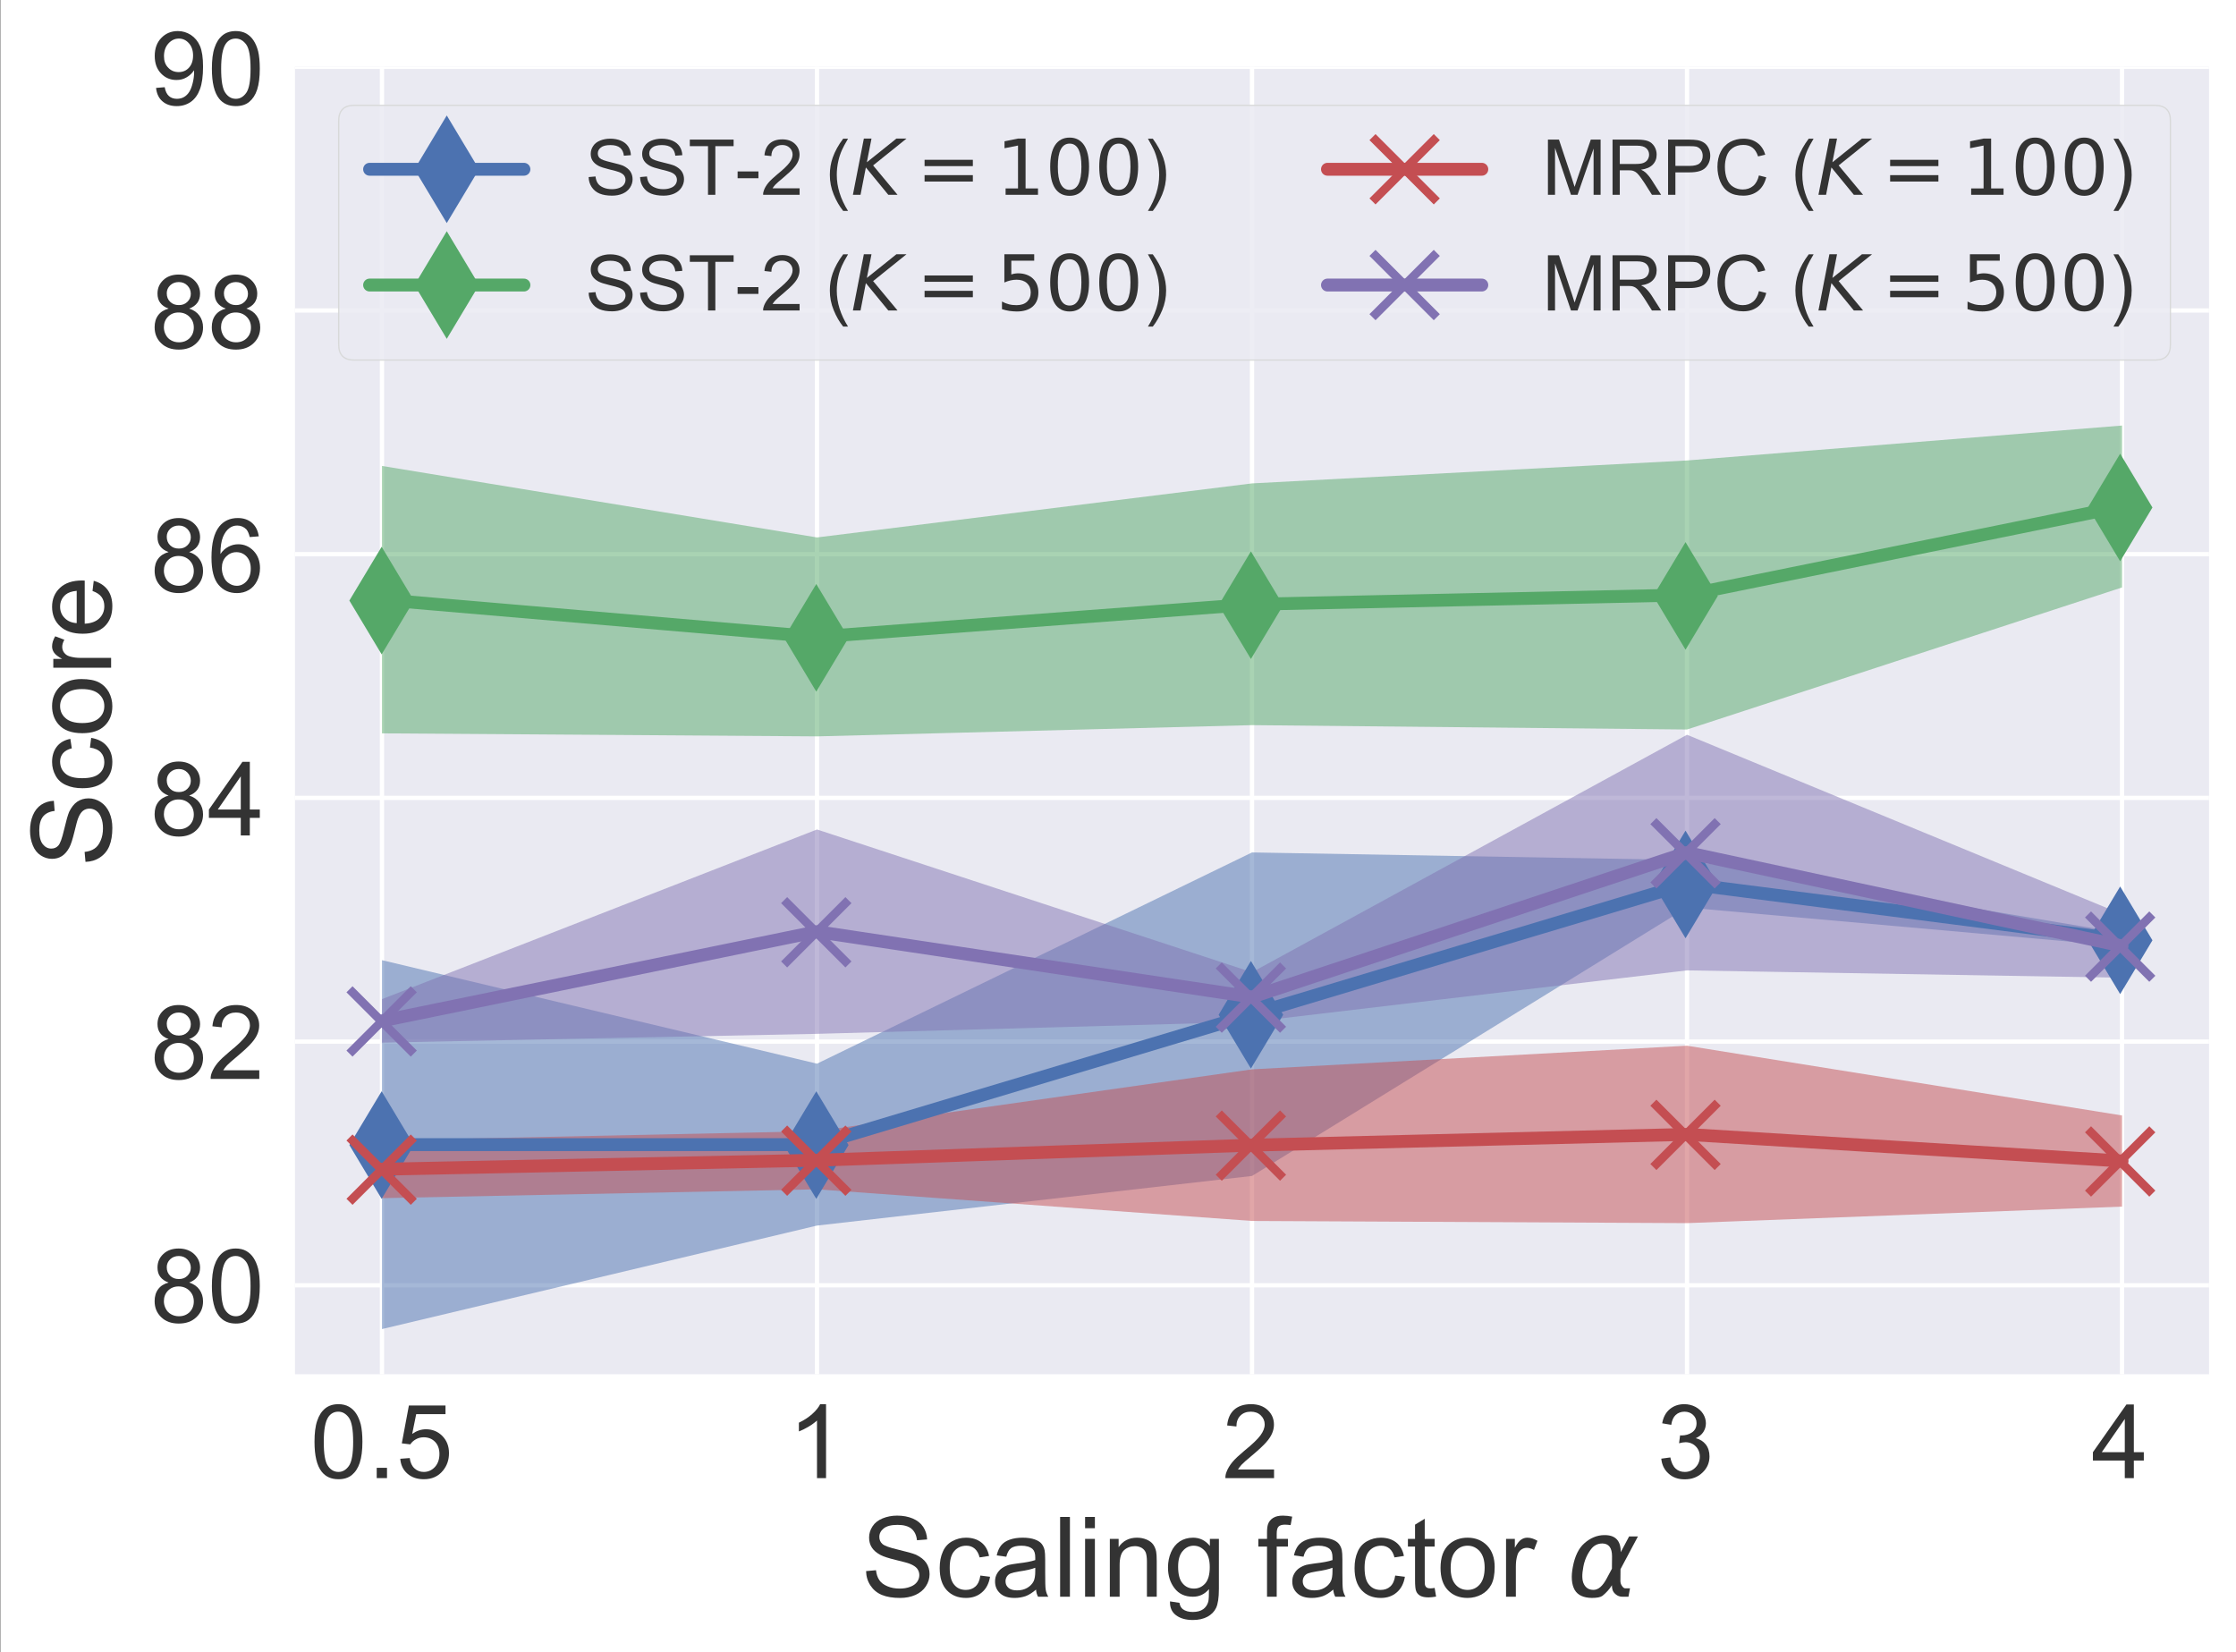 <?xml version="1.0" encoding="UTF-8" standalone="no"?>
<!-- Created with Inkscape (http://www.inkscape.org/) -->

<svg
   width="71.609mm"
   height="52.906mm"
   viewBox="0 0 71.609 52.906"
   version="1.1"
   id="svg8133"
   inkscape:version="1.2.2 (b0a84865, 2022-12-01)"
   sodipodi:docname="figure3.svg"
   xmlns:inkscape="http://www.inkscape.org/namespaces/inkscape"
   xmlns:sodipodi="http://sodipodi.sourceforge.net/DTD/sodipodi-0.dtd"
   xmlns="http://www.w3.org/2000/svg"
   xmlns:svg="http://www.w3.org/2000/svg">
  <rect x="0" y="0" width="71.609" height="52.906" fill="#808080" stroke="none"/>
  <sodipodi:namedview
     id="namedview8135"
     pagecolor="#ffffff"
     bordercolor="#999999"
     borderopacity="1"
     inkscape:showpageshadow="0"
     inkscape:pageopacity="0"
     inkscape:pagecheckerboard="0"
     inkscape:deskcolor="#d1d1d1"
     inkscape:document-units="mm"
     showgrid="false"
     inkscape:zoom="0.914906"
     inkscape:cx="127.88199"
     inkscape:cy="520.81853"
     inkscape:window-width="1390"
     inkscape:window-height="1205"
     inkscape:window-x="0"
     inkscape:window-y="25"
     inkscape:window-maximized="0"
     inkscape:current-layer="layer1" />
  <defs
     id="defs8130">
    <clipPath
       id="clip_1">
      <path
         transform="matrix(0.389,0,0,-0.389,77.143,220.836)"
         d="M 0,0 H 522.269 V 385.867 H 0 Z"
         id="path2" />
    </clipPath>
    <clipPath
       id="clip_2">
      <path
         transform="matrix(0.389,0,0,-0.389,77.143,220.836)"
         d="M 68.669,65.153 H 515.069 V 370.073 H 68.669 Z"
         id="path5" />
    </clipPath>
    <clipPath
       id="clip_4">
      <path
         transform="matrix(0.389,0,0,-0.389,77.143,220.836)"
         d="M 68.669,65.153 H 515.069 V 370.073 H 68.669 Z"
         id="path17" />
    </clipPath>
    <clipPath
       id="clip_5">
      <path
         transform="matrix(0.389,0,0,-0.389,77.143,220.836)"
         d="M 68.669,65.153 H 515.069 V 370.073 H 68.669 Z"
         id="path23" />
    </clipPath>
    <clipPath
       id="clip_6">
      <path
         transform="matrix(0.389,0,0,-0.389,77.143,220.836)"
         d="M 68.669,65.153 H 515.069 V 370.073 H 68.669 Z"
         id="path29" />
    </clipPath>
    <clipPath
       id="clip_7">
      <path
         transform="matrix(0.389,0,0,-0.389,77.143,220.836)"
         d="M 68.669,65.153 H 515.069 V 370.073 H 68.669 Z"
         id="path35" />
    </clipPath>
    <clipPath
       id="clip_8">
      <path
         transform="matrix(0.01,0,0,-0.01,219.243,215.675)"
         d="M -1016,-351 H 1660 V 1068 H -1016 Z"
         id="path75" />
    </clipPath>
    <clipPath
       id="clip_9">
      <path
         transform="matrix(0.389,0,0,-0.389,77.143,220.836)"
         d="M 68.669,65.153 H 515.069 V 370.073 H 68.669 Z"
         id="path78" />
    </clipPath>
    <clipPath
       id="clip_10">
      <path
         transform="matrix(0.389,0,0,-0.389,77.143,220.836)"
         d="M 68.669,65.153 H 515.069 V 370.073 H 68.669 Z"
         id="path84" />
    </clipPath>
    <clipPath
       id="clip_11">
      <path
         transform="matrix(0.389,0,0,-0.389,77.143,220.836)"
         d="M 68.669,65.153 H 515.069 V 370.073 H 68.669 Z"
         id="path87" />
    </clipPath>
    <clipPath
       id="clip_12">
      <path
         transform="matrix(0.389,0,0,-0.389,77.143,220.836)"
         d="M 68.669,65.153 H 515.069 V 370.073 H 68.669 Z"
         id="path90" />
    </clipPath>
    <clipPath
       id="clip_13">
      <path
         transform="matrix(0.389,0,0,-0.389,77.143,220.836)"
         d="M 68.669,65.153 H 515.069 V 370.073 H 68.669 Z"
         id="path96" />
    </clipPath>
    <clipPath
       id="clip_14">
      <path
         transform="matrix(0.389,0,0,-0.389,77.143,220.836)"
         d="M 68.669,65.153 H 515.069 V 370.073 H 68.669 Z"
         id="path99" />
    </clipPath>
    <clipPath
       id="clip_15">
      <path
         transform="matrix(0.389,0,0,-0.389,77.143,220.836)"
         d="M 68.669,65.153 H 515.069 V 370.073 H 68.669 Z"
         id="path108" />
    </clipPath>
    <clipPath
       id="clip_16">
      <path
         transform="matrix(0.389,0,0,-0.389,77.143,220.836)"
         d="M 68.669,65.153 H 515.069 V 370.073 H 68.669 Z"
         id="path111" />
    </clipPath>
    <clipPath
       id="clip_17">
      <path
         transform="matrix(0.389,0,0,-0.389,77.143,220.836)"
         d="M 68.669,65.153 H 515.069 V 370.073 H 68.669 Z"
         id="path114" />
    </clipPath>
    <clipPath
       id="clip_18">
      <path
         transform="matrix(0.389,0,0,-0.389,77.143,220.836)"
         d="M 68.669,65.153 H 515.069 V 370.073 H 68.669 Z"
         id="path117" />
    </clipPath>
    <clipPath
       id="clip_19">
      <path
         transform="matrix(0.389,0,0,-0.389,77.143,220.836)"
         d="M 68.669,65.153 H 515.069 V 370.073 H 68.669 Z"
         id="path120" />
    </clipPath>
    <clipPath
       id="clip_20">
      <path
         transform="matrix(0.389,0,0,-0.389,111.718,174.7)"
         d="M -16.364,-20.607 H 16.364 V 20.607 H -16.364 Z"
         id="path123" />
    </clipPath>
    <clipPath
       id="clip_21">
      <path
         transform="matrix(0.389,0,0,-0.389,151.149,174.7)"
         d="M -16.364,-20.607 H 16.364 V 20.607 H -16.364 Z"
         id="path126" />
    </clipPath>
    <clipPath
       id="clip_22">
      <path
         transform="matrix(0.389,0,0,-0.389,190.581,162.879)"
         d="M -16.364,-20.607 H 16.364 V 20.607 H -16.364 Z"
         id="path129" />
    </clipPath>
    <clipPath
       id="clip_23">
      <path
         transform="matrix(0.389,0,0,-0.389,230.012,151.057)"
         d="M -16.364,-20.607 H 16.364 V 20.607 H -16.364 Z"
         id="path132" />
    </clipPath>
    <clipPath
       id="clip_24">
      <path
         transform="matrix(0.389,0,0,-0.389,269.443,156.124)"
         d="M -16.364,-20.607 H 16.364 V 20.607 H -16.364 Z"
         id="path135" />
    </clipPath>
    <clipPath
       id="clip_25">
      <path
         transform="matrix(0.389,0,0,-0.389,77.143,220.836)"
         d="M 68.669,65.153 H 515.069 V 370.073 H 68.669 Z"
         id="path138" />
    </clipPath>
    <clipPath
       id="clip_26">
      <path
         transform="matrix(0.389,0,0,-0.389,111.718,125.303)"
         d="M -16.364,-20.607 H 16.364 V 20.607 H -16.364 Z"
         id="path141" />
    </clipPath>
    <clipPath
       id="clip_27">
      <path
         transform="matrix(0.389,0,0,-0.389,151.149,128.681)"
         d="M -16.364,-20.607 H 16.364 V 20.607 H -16.364 Z"
         id="path144" />
    </clipPath>
    <clipPath
       id="clip_28">
      <path
         transform="matrix(0.389,0,0,-0.389,190.581,125.722)"
         d="M -16.364,-20.607 H 16.364 V 20.607 H -16.364 Z"
         id="path147" />
    </clipPath>
    <clipPath
       id="clip_29">
      <path
         transform="matrix(0.389,0,0,-0.389,230.012,124.881)"
         d="M -16.364,-20.607 H 16.364 V 20.607 H -16.364 Z"
         id="path150" />
    </clipPath>
    <clipPath
       id="clip_30">
      <path
         transform="matrix(0.389,0,0,-0.389,269.443,116.859)"
         d="M -16.364,-20.607 H 16.364 V 20.607 H -16.364 Z"
         id="path153" />
    </clipPath>
    <clipPath
       id="clip_31">
      <path
         transform="matrix(0.389,0,0,-0.389,77.143,220.836)"
         d="M 68.669,65.153 H 515.069 V 370.073 H 68.669 Z"
         id="path156" />
    </clipPath>
    <clipPath
       id="clip_32">
      <path
         transform="matrix(0.389,0,0,-0.389,111.718,176.932)"
         d="m -17.5,-17.5 h 35 v 35 h -35 z"
         id="path159" />
    </clipPath>
    <clipPath
       id="clip_33">
      <path
         transform="matrix(0.389,0,0,-0.389,151.149,176.116)"
         d="m -17.5,-17.5 h 35 v 35 h -35 z"
         id="path162" />
    </clipPath>
    <clipPath
       id="clip_34">
      <path
         transform="matrix(0.389,0,0,-0.389,190.581,174.748)"
         d="m -17.5,-17.5 h 35 v 35 h -35 z"
         id="path165" />
    </clipPath>
    <clipPath
       id="clip_35">
      <path
         transform="matrix(0.389,0,0,-0.389,230.012,173.775)"
         d="m -17.5,-17.5 h 35 v 35 h -35 z"
         id="path168" />
    </clipPath>
    <clipPath
       id="clip_36">
      <path
         transform="matrix(0.389,0,0,-0.389,269.443,176.188)"
         d="m -17.5,-17.5 h 35 v 35 h -35 z"
         id="path171" />
    </clipPath>
    <clipPath
       id="clip_37">
      <path
         transform="matrix(0.389,0,0,-0.389,77.143,220.836)"
         d="M 68.669,65.153 H 515.069 V 370.073 H 68.669 Z"
         id="path174" />
    </clipPath>
    <clipPath
       id="clip_38">
      <path
         transform="matrix(0.389,0,0,-0.389,111.718,163.485)"
         d="m -17.5,-17.5 h 35 v 35 h -35 z"
         id="path177" />
    </clipPath>
    <clipPath
       id="clip_39">
      <path
         transform="matrix(0.389,0,0,-0.389,151.149,155.397)"
         d="m -17.5,-17.5 h 35 v 35 h -35 z"
         id="path180" />
    </clipPath>
    <clipPath
       id="clip_40">
      <path
         transform="matrix(0.389,0,0,-0.389,190.581,161.323)"
         d="m -17.5,-17.5 h 35 v 35 h -35 z"
         id="path183" />
    </clipPath>
    <clipPath
       id="clip_41">
      <path
         transform="matrix(0.389,0,0,-0.389,230.012,148.229)"
         d="m -17.5,-17.5 h 35 v 35 h -35 z"
         id="path186" />
    </clipPath>
    <clipPath
       id="clip_42">
      <path
         transform="matrix(0.389,0,0,-0.389,269.443,156.697)"
         d="m -17.5,-17.5 h 35 v 35 h -35 z"
         id="path189" />
    </clipPath>
  </defs>
  <g
     inkscape:label="Layer 1"
     inkscape:groupmode="layer"
     id="layer1"
     transform="translate(-11.912,-10.563)">
    <g
       clip-path="url(#clip_1)"
       id="g768"
       transform="matrix(0.353,0,0,0.353,-15.302,-14.436)">
      <path
         transform="matrix(0.389,0,0,-0.389,77.143,220.836)"
         d="M 0,0 H 522.269 V 385.867 H 0 Z"
         fill="#ffffff"
         id="path356" />
      <path
         transform="matrix(0.389,0,0,-0.389,77.143,220.836)"
         d="M 68.669,65.153 H 515.069 V 370.073 H 68.669 Z"
         fill="#eaeaf2"
         id="path358" />
      <g
         clip-path="url(#clip_2)"
         id="g362">
        <path
           transform="matrix(0.389,0,0,-0.389,77.143,220.836)"
           stroke-width="1"
           stroke-linecap="round"
           stroke-linejoin="round"
           fill="none"
           stroke="#ffffff"
           d="M 88.96,65.153 V 370.073"
           id="path360" />
      </g>
      <g
         id="use364"
         style="fill:#333333"
         transform="matrix(9.328,0,0,-9.328,105.235,204.914)">
        <path
           transform="matrix(0.001,0,0,0.001,0,0)"
           d="m 42,353 c 0,84 8,152 26,204 17,52 43,92 77,120 34,28 78,42 130,42 38,0 72,-8 101,-24 28,-16 52,-38 71,-67 19,-29 34,-64 45,-106 10,-42 16,-99 16,-169 0,-84 -9,-152 -26,-204 C 465,97 439,58 405,30 371,2 327,-11 275,-11 205,-11 151,13 112,62 65,121 42,218 42,353 m 90,0 c 0,-118 13,-196 41,-235 27,-39 61,-58 102,-58 40,0 73,19 101,58 28,39 42,117 42,235 0,118 -14,196 -42,235 -28,38 -62,58 -102,58 -41,0 -73,-17 -97,-51 -30,-44 -45,-125 -45,-242"
           id="path9204" />
      </g>
      <g
         id="use366"
         style="fill:#333333"
         transform="matrix(9.328,0,0,-9.328,110.422,204.914)">
        <path
           transform="matrix(0.001,0,0,0.001,0,0)"
           d="M 91,0 V 100 H 191 V 0 H 91"
           id="path9544" />
      </g>
      <g
         id="use368"
         style="fill:#333333"
         transform="matrix(9.328,0,0,-9.328,113.015,204.914)">
        <path
           transform="matrix(0.001,0,0,0.001,0,0)"
           d="m 42,188 92,7 c 6,-45 22,-79 47,-101 25,-23 55,-34 90,-34 42,0 78,16 108,48 29,32 44,74 44,127 0,50 -15,89 -43,118 -28,29 -65,44 -110,44 -28,0 -54,-7 -77,-20 -23,-13 -41,-29 -53,-49 l -83,10 69,368 H 482 V 622 H 197 L 158,430 c 43,30 88,45 135,45 62,0 115,-22 158,-65 43,-44 65,-99 65,-167 C 516,178 497,122 459,75 413,17 351,-11 271,-11 206,-11 153,7 112,43 70,79 47,127 42,188"
           id="path9540" />
      </g>
      <g
         clip-path="url(#clip_4)"
         id="g372">
        <path
           transform="matrix(0.389,0,0,-0.389,77.143,220.836)"
           stroke-width="1"
           stroke-linecap="round"
           stroke-linejoin="round"
           fill="none"
           stroke="#ffffff"
           d="M 190.414,65.153 V 370.073"
           id="path370" />
      </g>
      <g
         id="use374"
         style="fill:#333333"
         transform="matrix(9.328,0,0,-9.328,148.556,204.914)">
        <path
           transform="matrix(0.001,0,0,0.001,0,0)"
           d="m 373,0 h -88 v 560 c -22,-20 -50,-41 -84,-61 -34,-20 -65,-35 -92,-45 v 85 c 49,23 92,51 129,84 36,32 62,64 78,96 h 57 V 0"
           id="path9536" />
      </g>
      <g
         clip-path="url(#clip_5)"
         id="g378">
        <path
           transform="matrix(0.389,0,0,-0.389,77.143,220.836)"
           stroke-width="1"
           stroke-linecap="round"
           stroke-linejoin="round"
           fill="none"
           stroke="#ffffff"
           d="M 291.869,65.153 V 370.073"
           id="path376" />
      </g>
      <g
         id="use380"
         style="fill:#333333"
         transform="matrix(9.328,0,0,-9.328,187.988,204.914)">
        <path
           transform="matrix(0.001,0,0,0.001,0,0)"
           d="M 503,84 V 0 H 30 c -1,21 3,41 11,61 12,32 31,63 57,95 26,31 65,67 115,109 78,63 130,113 158,151 27,37 41,72 41,106 0,34 -13,64 -38,88 -25,24 -57,36 -97,36 -42,0 -76,-13 -101,-38 -26,-26 -39,-61 -39,-106 l -90,10 c 6,67 29,118 69,154 40,35 95,53 163,53 68,0 123,-20 163,-58 40,-38 60,-85 60,-141 0,-29 -6,-57 -18,-85 C 472,407 453,378 426,348 399,317 354,275 291,222 238,178 204,148 189,132 174,116 162,100 152,84 h 351"
           id="path9520" />
      </g>
      <g
         clip-path="url(#clip_6)"
         id="g384">
        <path
           transform="matrix(0.389,0,0,-0.389,77.143,220.836)"
           stroke-width="1"
           stroke-linecap="round"
           stroke-linejoin="round"
           fill="none"
           stroke="#ffffff"
           d="M 393.323,65.153 V 370.073"
           id="path382" />
      </g>
      <g
         id="use386"
         style="fill:#333333"
         transform="matrix(9.328,0,0,-9.328,227.419,204.914)">
        <path
           transform="matrix(0.001,0,0,0.001,0,0)"
           d="m 42,189 88,12 c 10,-50 27,-86 51,-108 24,-22 54,-33 89,-33 41,0 76,14 104,43 28,28 43,64 43,106 0,40 -14,74 -40,100 -26,26 -60,40 -100,40 -17,0 -38,-4 -62,-10 l 10,77 c 6,-1 10,-1 14,-1 37,0 71,9 101,29 30,20 45,50 45,91 0,32 -11,58 -33,79 -22,21 -50,32 -84,32 -34,0 -63,-11 -86,-32 -23,-22 -37,-54 -43,-96 l -88,15 c 10,59 35,105 73,137 38,32 85,49 142,49 39,0 75,-9 108,-26 32,-17 57,-40 75,-68 18,-29 27,-60 27,-92 0,-32 -9,-60 -25,-85 -17,-26 -42,-46 -74,-60 42,-10 74,-31 98,-61 24,-31 36,-70 36,-116 C 511,149 488,96 442,53 396,9 339,-12 270,-12 206,-12 154,6 113,44 71,81 48,129 42,189"
           id="path9516" />
      </g>
      <g
         clip-path="url(#clip_7)"
         id="g390">
        <path
           transform="matrix(0.389,0,0,-0.389,77.143,220.836)"
           stroke-width="1"
           stroke-linecap="round"
           stroke-linejoin="round"
           fill="none"
           stroke="#ffffff"
           d="M 494.778,65.153 V 370.073"
           id="path388" />
      </g>
      <g
         id="use392"
         style="fill:#333333"
         transform="matrix(9.328,0,0,-9.328,266.85,204.914)">
        <path
           transform="matrix(0.001,0,0,0.001,0,0)"
           d="M 323,0 V 171 H 13 v 81 l 326,464 h 72 V 252 h 97 V 171 H 411 V 0 h -88 m 0,252 V 575 L 99,252 h 224"
           id="path9508" />
      </g>
      <g
         id="use394"
         style="fill:#333333"
         transform="matrix(10.105,0,0,-10.105,155.213,215.675)">
        <path
           transform="matrix(0.001,0,0,0.001,0,0)"
           d="m 45,230 89,8 c 4,-36 14,-66 30,-89 15,-23 39,-41 72,-55 32,-14 69,-21 110,-21 36,0 67,5 95,16 28,10 48,25 62,44 13,18 20,39 20,61 0,22 -7,42 -20,59 -13,16 -34,30 -64,42 -19,8 -61,19 -127,35 -66,16 -112,31 -138,45 -34,18 -60,40 -77,66 -17,26 -25,56 -25,90 0,36 10,69 31,101 20,31 50,55 90,71 39,16 83,25 131,25 53,0 100,-9 140,-26 40,-17 72,-42 94,-75 22,-34 33,-71 35,-113 l -91,-7 c -5,45 -21,79 -49,103 -28,23 -70,35 -125,35 -58,0 -99,-11 -125,-32 -26,-21 -39,-46 -39,-76 0,-26 9,-47 27,-63 18,-17 66,-34 143,-52 77,-18 130,-33 159,-45 41,-20 72,-44 92,-73 20,-30 30,-64 30,-102 C 615,164 604,128 582,94 560,60 528,34 488,16 447,-2 401,-11 350,-11 285,-11 231,-2 187,16 143,34 109,63 84,101 59,139 46,182 45,230"
           id="path9484" />
      </g>
      <g
         id="use396"
         style="fill:#333333"
         transform="matrix(10.105,0,0,-10.105,161.953,215.675)">
        <path
           transform="matrix(0.001,0,0,0.001,0,0)"
           d="m 404,190 87,-11 C 481,119 457,72 418,39 379,5 331,-11 275,-11 203,-11 146,12 103,58 60,104 39,170 39,257 c 0,56 9,105 28,147 18,42 46,73 84,94 38,21 79,32 124,32 56,0 102,-15 138,-43 36,-28 59,-69 69,-121 l -85,-13 c -8,34 -23,60 -43,78 -21,18 -46,27 -75,27 -45,0 -81,-16 -109,-48 -28,-32 -41,-82 -41,-150 0,-70 13,-121 40,-152 26,-32 61,-47 105,-47 34,0 63,10 86,31 23,21 38,54 44,98"
           id="path9472" />
      </g>
      <g
         id="use398"
         style="fill:#333333"
         transform="matrix(10.105,0,0,-10.105,167.005,215.675)">
        <path
           transform="matrix(0.001,0,0,0.001,0,0)"
           d="M 404,64 C 371,36 340,16 310,5 280,-5 247,-11 213,-11 156,-11 112,2 82,30 51,58 36,93 36,137 c 0,25 5,48 17,69 12,21 27,38 46,51 18,12 39,22 63,29 17,4 43,8 78,13 71,8 123,18 157,30 0,12 0,19 0,23 0,36 -8,61 -24,76 -23,20 -57,30 -101,30 -42,0 -72,-8 -92,-22 -20,-15 -34,-41 -43,-77 l -86,12 c 8,36 21,66 39,89 18,22 43,40 77,52 34,12 73,18 118,18 44,0 80,-6 108,-16 28,-10 48,-23 61,-39 13,-16 22,-35 27,-59 3,-16 5,-43 5,-82 V 217 c 0,-82 1,-133 5,-155 4,-22 11,-42 23,-62 h -92 c -10,18 -16,39 -18,64 m -7,196 c -32,-13 -80,-24 -144,-33 -36,-6 -62,-12 -77,-18 -15,-6 -26,-16 -34,-28 -8,-13 -12,-27 -12,-42 0,-24 8,-43 26,-59 18,-16 44,-23 78,-23 34,0 64,7 90,22 26,15 46,35 59,61 9,20 14,49 14,88 v 32"
           id="path9464" />
      </g>
      <g
         id="use400"
         style="fill:#333333"
         transform="matrix(10.105,0,0,-10.105,172.625,215.675)">
        <path
           transform="matrix(0.001,0,0,0.001,0,0)"
           d="m 64,0 v 716 h 88 V 0 H 64"
           id="path9460" />
      </g>
      <g
         id="use402"
         style="fill:#333333"
         transform="matrix(10.105,0,0,-10.105,174.87,215.675)">
        <path
           transform="matrix(0.001,0,0,0.001,0,0)"
           d="m 66,615 v 101 h 88 V 615 H 66 M 66,0 v 519 h 88 V 0 H 66"
           id="path9456" />
      </g>
      <g
         id="use404"
         style="fill:#333333"
         transform="matrix(10.105,0,0,-10.105,177.115,215.675)">
        <path
           transform="matrix(0.001,0,0,0.001,0,0)"
           d="m 66,0 v 519 h 79 v -74 c 38,56 93,85 165,85 31,0 60,-6 86,-17 26,-11 46,-26 59,-44 13,-18 22,-40 27,-65 3,-16 5,-45 5,-85 V 0 h -88 v 315 c 0,36 -4,62 -10,80 -7,18 -19,32 -36,43 -18,10 -38,16 -61,16 -38,0 -71,-12 -98,-36 -27,-24 -40,-69 -40,-135 V 0 H 66"
           id="path9452" />
      </g>
      <g
         id="use406"
         style="fill:#333333"
         transform="matrix(10.105,0,0,-10.105,182.735,215.675)">
        <path
           transform="matrix(0.001,0,0,0.001,0,0)"
           d="m 50,-42 85,-13 c 4,-26 14,-45 30,-57 22,-16 51,-25 89,-25 40,0 72,9 94,25 22,16 38,39 46,68 4,18 6,55 6,112 C 361,22 313,0 256,0 184,0 129,25 90,77 51,128 32,190 32,262 c 0,49 9,95 27,137 18,42 44,74 78,97 34,22 74,34 120,34 61,0 111,-25 151,-74 v 63 h 81 V 70 c 0,-80 -9,-136 -25,-170 -16,-34 -42,-60 -78,-80 -36,-19 -79,-29 -131,-29 -62,0 -112,14 -150,42 -38,28 -57,69 -55,125 m 73,311 c 0,-68 13,-118 40,-149 27,-32 61,-47 102,-47 40,0 73,15 101,46 27,31 41,80 41,147 0,63 -14,111 -42,143 -28,32 -62,49 -102,49 -39,0 -72,-16 -99,-48 -28,-32 -41,-79 -41,-141"
           id="path9448" />
      </g>
      <g
         id="use408"
         style="fill:#333333"
         transform="matrix(10.105,0,0,-10.105,188.355,215.675)" />
      <g
         id="use410"
         style="fill:#333333"
         transform="matrix(10.105,0,0,-10.105,191.163,215.675)">
        <path
           transform="matrix(0.001,0,0,0.001,0,0)"
           d="M 87,0 V 450 H 9 v 69 h 78 v 55 c 0,34 3,60 9,77 8,23 23,42 45,56 21,14 51,21 89,21 25,0 53,-3 83,-9 l -14,-76 c -18,2 -35,4 -51,4 -27,0 -46,-6 -57,-17 -12,-12 -17,-33 -17,-64 V 519 H 275 V 450 H 174 V 0 H 87"
           id="path9432" />
      </g>
      <g
         id="use412"
         style="fill:#333333"
         transform="matrix(10.105,0,0,-10.105,193.97,215.675)">
        <path
           transform="matrix(0.001,0,0,0.001,0,0)"
           d="M 404,64 C 371,36 340,16 310,5 280,-5 247,-11 213,-11 156,-11 112,2 82,30 51,58 36,93 36,137 c 0,25 5,48 17,69 12,21 27,38 46,51 18,12 39,22 63,29 17,4 43,8 78,13 71,8 123,18 157,30 0,12 0,19 0,23 0,36 -8,61 -24,76 -23,20 -57,30 -101,30 -42,0 -72,-8 -92,-22 -20,-15 -34,-41 -43,-77 l -86,12 c 8,36 21,66 39,89 18,22 43,40 77,52 34,12 73,18 118,18 44,0 80,-6 108,-16 28,-10 48,-23 61,-39 13,-16 22,-35 27,-59 3,-16 5,-43 5,-82 V 217 c 0,-82 1,-133 5,-155 4,-22 11,-42 23,-62 h -92 c -10,18 -16,39 -18,64 m -7,196 c -32,-13 -80,-24 -144,-33 -36,-6 -62,-12 -77,-18 -15,-6 -26,-16 -34,-28 -8,-13 -12,-27 -12,-42 0,-24 8,-43 26,-59 18,-16 44,-23 78,-23 34,0 64,7 90,22 26,15 46,35 59,61 9,20 14,49 14,88 v 32"
           id="path9468" />
      </g>
      <g
         id="use414"
         style="fill:#333333"
         transform="matrix(10.105,0,0,-10.105,199.59,215.675)">
        <path
           transform="matrix(0.001,0,0,0.001,0,0)"
           d="m 404,190 87,-11 C 481,119 457,72 418,39 379,5 331,-11 275,-11 203,-11 146,12 103,58 60,104 39,170 39,257 c 0,56 9,105 28,147 18,42 46,73 84,94 38,21 79,32 124,32 56,0 102,-15 138,-43 36,-28 59,-69 69,-121 l -85,-13 c -8,34 -23,60 -43,78 -21,18 -46,27 -75,27 -45,0 -81,-16 -109,-48 -28,-32 -41,-82 -41,-150 0,-70 13,-121 40,-152 26,-32 61,-47 105,-47 34,0 63,10 86,31 23,21 38,54 44,98"
           id="path9476" />
      </g>
      <g
         id="use416"
         style="fill:#333333"
         transform="matrix(10.105,0,0,-10.105,204.643,215.675)">
        <path
           transform="matrix(0.001,0,0,0.001,0,0)"
           d="M 258,79 271,1 C 245,-3 223,-6 204,-6 172,-6 147,-1 130,8 112,18 100,31 93,48 85,64 82,99 82,152 V 450 H 18 v 69 h 64 v 128 l 87,53 V 519 h 89 V 450 H 169 V 147 c 0,-26 1,-42 5,-49 3,-7 8,-13 15,-17 7,-4 17,-6 30,-6 10,0 23,1 39,4"
           id="path9428" />
      </g>
      <g
         id="use418"
         style="fill:#333333"
         transform="matrix(10.105,0,0,-10.105,207.451,215.675)">
        <path
           transform="matrix(0.001,0,0,0.001,0,0)"
           d="m 33,259 c 0,96 26,167 80,214 44,38 99,57 163,57 71,0 129,-24 175,-70 45,-47 68,-111 68,-193 C 519,200 509,147 489,109 469,71 439,41 401,20 363,0 321,-11 276,-11 203,-11 144,12 100,58 55,104 33,171 33,259 m 91,0 c 0,-66 14,-116 43,-149 28,-33 65,-49 109,-49 44,0 80,16 109,49 29,33 44,84 44,152 0,64 -15,112 -44,146 -30,33 -66,50 -109,50 -44,0 -81,-17 -109,-50 -29,-33 -43,-83 -43,-149"
           id="path9420" />
      </g>
      <g
         id="use420"
         style="fill:#333333"
         transform="matrix(10.105,0,0,-10.105,213.071,215.675)">
        <path
           transform="matrix(0.001,0,0,0.001,0,0)"
           d="m 65,0 v 519 h 79 v -79 c 20,36 38,60 56,72 17,12 36,18 56,18 30,0 60,-10 91,-28 l -31,-82 c -22,12 -43,19 -64,19 -20,0 -37,-6 -52,-17 -16,-12 -27,-28 -33,-48 -10,-32 -14,-66 -14,-103 V 0 H 65"
           id="path9412" />
      </g>
      <g
         id="use422"
         style="fill:#333333"
         transform="matrix(10.105,0,0,-10.105,216.436,215.675)" />
      <g
         clip-path="url(#clip_8)"
         id="g426">
        <path
           transform="matrix(0.01,0,0,-0.01,219.243,215.675)"
           d="m 409,254 1,113 c 0,76 -29,115 -87,116 -44,0 -79,-18 -105,-54 -34,-45 -57,-97 -68,-156 -14,-72 -13,-125 5,-159 18,-35 47,-52 87,-52 43,0 83,34 120,104 l 47,88 m -71,305 c 102,2 152,-50 151,-155 0,0 25,47 76,143 h 80 L 487,250 486,144 c 0,-16 4,-31 13,-44 10,-16 20,-24 31,-24 h 43 L 559,0 H 504 C 473,0 447,13 425,41 415,55 409,76 409,104 387,69 359,37 323,8 305,-5 273,-11 227,-11 151,-10 99,14 71,62 43,112 37,183 55,273 c 18,96 53,167 103,211 55,49 115,74 180,75"
           fill="#333333"
           id="path424" />
      </g>
      <g
         clip-path="url(#clip_9)"
         id="g430">
        <path
           transform="matrix(0.389,0,0,-0.389,77.143,220.836)"
           stroke-width="1"
           stroke-linecap="round"
           stroke-linejoin="round"
           fill="none"
           stroke="#ffffff"
           d="M 68.669,85.898 H 515.069"
           id="path428" />
      </g>
      <g
         id="use432"
         style="fill:#333333"
         transform="matrix(9.328,0,0,-9.328,90.739,190.791)">
        <path
           transform="matrix(0.001,0,0,0.001,0,0)"
           d="m 177,388 c -37,13 -64,32 -82,57 -18,24 -26,54 -26,89 0,52 18,95 56,131 38,36 88,54 150,54 62,0 113,-19 151,-55 38,-36 57,-80 57,-132 0,-34 -9,-63 -26,-87 -18,-25 -44,-44 -80,-57 44,-14 77,-37 100,-69 23,-32 35,-70 35,-114 C 512,143 490,92 447,51 403,9 346,-11 276,-11 205,-11 148,9 105,51 62,92 41,144 41,207 c 0,46 11,85 35,117 23,31 57,52 101,64 m -18,149 c 0,-34 11,-62 33,-83 22,-22 50,-32 85,-32 34,0 61,10 83,32 22,21 33,47 33,78 0,32 -12,59 -34,81 -22,22 -50,33 -83,33 -34,0 -62,-11 -84,-32 -22,-22 -33,-47 -33,-77 M 131,207 c 0,-26 6,-50 18,-73 12,-24 29,-42 53,-55 23,-13 48,-19 75,-19 42,0 76,13 104,40 27,27 41,62 41,104 0,42 -14,76 -42,104 -28,28 -64,42 -106,42 -42,0 -76,-14 -103,-41 -27,-28 -40,-62 -40,-102"
           id="path9388" />
      </g>
      <g
         id="use434"
         style="fill:#333333"
         transform="matrix(9.328,0,0,-9.328,95.925,190.791)">
        <path
           transform="matrix(0.001,0,0,0.001,0,0)"
           d="m 42,353 c 0,84 8,152 26,204 17,52 43,92 77,120 34,28 78,42 130,42 38,0 72,-8 101,-24 28,-16 52,-38 71,-67 19,-29 34,-64 45,-106 10,-42 16,-99 16,-169 0,-84 -9,-152 -26,-204 C 465,97 439,58 405,30 371,2 327,-11 275,-11 205,-11 151,13 112,62 65,121 42,218 42,353 m 90,0 c 0,-118 13,-196 41,-235 27,-39 61,-58 102,-58 40,0 73,19 101,58 28,39 42,117 42,235 0,118 -14,196 -42,235 -28,38 -62,58 -102,58 -41,0 -73,-17 -97,-51 -30,-44 -45,-125 -45,-242"
           id="path9208" />
      </g>
      <g
         clip-path="url(#clip_10)"
         id="g438">
        <path
           transform="matrix(0.389,0,0,-0.389,77.143,220.836)"
           stroke-width="1"
           stroke-linecap="round"
           stroke-linejoin="round"
           fill="none"
           stroke="#ffffff"
           d="M 68.669,142.733 H 515.069"
           id="path436" />
      </g>
      <g
         id="use440"
         style="fill:#333333"
         transform="matrix(9.328,0,0,-9.328,90.739,168.701)">
        <path
           transform="matrix(0.001,0,0,0.001,0,0)"
           d="m 177,388 c -37,13 -64,32 -82,57 -18,24 -26,54 -26,89 0,52 18,95 56,131 38,36 88,54 150,54 62,0 113,-19 151,-55 38,-36 57,-80 57,-132 0,-34 -9,-63 -26,-87 -18,-25 -44,-44 -80,-57 44,-14 77,-37 100,-69 23,-32 35,-70 35,-114 C 512,143 490,92 447,51 403,9 346,-11 276,-11 205,-11 148,9 105,51 62,92 41,144 41,207 c 0,46 11,85 35,117 23,31 57,52 101,64 m -18,149 c 0,-34 11,-62 33,-83 22,-22 50,-32 85,-32 34,0 61,10 83,32 22,21 33,47 33,78 0,32 -12,59 -34,81 -22,22 -50,33 -83,33 -34,0 -62,-11 -84,-32 -22,-22 -33,-47 -33,-77 M 131,207 c 0,-26 6,-50 18,-73 12,-24 29,-42 53,-55 23,-13 48,-19 75,-19 42,0 76,13 104,40 27,27 41,62 41,104 0,42 -14,76 -42,104 -28,28 -64,42 -106,42 -42,0 -76,-14 -103,-41 -27,-28 -40,-62 -40,-102"
           id="path9392" />
      </g>
      <g
         id="use442"
         style="fill:#333333"
         transform="matrix(9.328,0,0,-9.328,95.925,168.701)">
        <path
           transform="matrix(0.001,0,0,0.001,0,0)"
           d="M 503,84 V 0 H 30 c -1,21 3,41 11,61 12,32 31,63 57,95 26,31 65,67 115,109 78,63 130,113 158,151 27,37 41,72 41,106 0,34 -13,64 -38,88 -25,24 -57,36 -97,36 -42,0 -76,-13 -101,-38 -26,-26 -39,-61 -39,-106 l -90,10 c 6,67 29,118 69,154 40,35 95,53 163,53 68,0 123,-20 163,-58 40,-38 60,-85 60,-141 0,-29 -6,-57 -18,-85 C 472,407 453,378 426,348 399,317 354,275 291,222 238,178 204,148 189,132 174,116 162,100 152,84 h 351"
           id="path9524" />
      </g>
      <g
         clip-path="url(#clip_11)"
         id="g446">
        <path
           transform="matrix(0.389,0,0,-0.389,77.143,220.836)"
           stroke-width="1"
           stroke-linecap="round"
           stroke-linejoin="round"
           fill="none"
           stroke="#ffffff"
           d="M 68.669,199.568 H 515.069"
           id="path444" />
      </g>
      <g
         id="use448"
         style="fill:#333333"
         transform="matrix(9.328,0,0,-9.328,90.739,146.612)">
        <path
           transform="matrix(0.001,0,0,0.001,0,0)"
           d="m 177,388 c -37,13 -64,32 -82,57 -18,24 -26,54 -26,89 0,52 18,95 56,131 38,36 88,54 150,54 62,0 113,-19 151,-55 38,-36 57,-80 57,-132 0,-34 -9,-63 -26,-87 -18,-25 -44,-44 -80,-57 44,-14 77,-37 100,-69 23,-32 35,-70 35,-114 C 512,143 490,92 447,51 403,9 346,-11 276,-11 205,-11 148,9 105,51 62,92 41,144 41,207 c 0,46 11,85 35,117 23,31 57,52 101,64 m -18,149 c 0,-34 11,-62 33,-83 22,-22 50,-32 85,-32 34,0 61,10 83,32 22,21 33,47 33,78 0,32 -12,59 -34,81 -22,22 -50,33 -83,33 -34,0 -62,-11 -84,-32 -22,-22 -33,-47 -33,-77 M 131,207 c 0,-26 6,-50 18,-73 12,-24 29,-42 53,-55 23,-13 48,-19 75,-19 42,0 76,13 104,40 27,27 41,62 41,104 0,42 -14,76 -42,104 -28,28 -64,42 -106,42 -42,0 -76,-14 -103,-41 -27,-28 -40,-62 -40,-102"
           id="path9396" />
      </g>
      <g
         id="use450"
         style="fill:#333333"
         transform="matrix(9.328,0,0,-9.328,95.925,146.612)">
        <path
           transform="matrix(0.001,0,0,0.001,0,0)"
           d="M 323,0 V 171 H 13 v 81 l 326,464 h 72 V 252 h 97 V 171 H 411 V 0 h -88 m 0,252 V 575 L 99,252 h 224"
           id="path9512" />
      </g>
      <g
         clip-path="url(#clip_12)"
         id="g454">
        <path
           transform="matrix(0.389,0,0,-0.389,77.143,220.836)"
           stroke-width="1"
           stroke-linecap="round"
           stroke-linejoin="round"
           fill="none"
           stroke="#ffffff"
           d="M 68.669,256.403 H 515.069"
           id="path452" />
      </g>
      <g
         id="use456"
         style="fill:#333333"
         transform="matrix(9.328,0,0,-9.328,90.739,124.522)">
        <path
           transform="matrix(0.001,0,0,0.001,0,0)"
           d="m 177,388 c -37,13 -64,32 -82,57 -18,24 -26,54 -26,89 0,52 18,95 56,131 38,36 88,54 150,54 62,0 113,-19 151,-55 38,-36 57,-80 57,-132 0,-34 -9,-63 -26,-87 -18,-25 -44,-44 -80,-57 44,-14 77,-37 100,-69 23,-32 35,-70 35,-114 C 512,143 490,92 447,51 403,9 346,-11 276,-11 205,-11 148,9 105,51 62,92 41,144 41,207 c 0,46 11,85 35,117 23,31 57,52 101,64 m -18,149 c 0,-34 11,-62 33,-83 22,-22 50,-32 85,-32 34,0 61,10 83,32 22,21 33,47 33,78 0,32 -12,59 -34,81 -22,22 -50,33 -83,33 -34,0 -62,-11 -84,-32 -22,-22 -33,-47 -33,-77 M 131,207 c 0,-26 6,-50 18,-73 12,-24 29,-42 53,-55 23,-13 48,-19 75,-19 42,0 76,13 104,40 27,27 41,62 41,104 0,42 -14,76 -42,104 -28,28 -64,42 -106,42 -42,0 -76,-14 -103,-41 -27,-28 -40,-62 -40,-102"
           id="path9400" />
      </g>
      <g
         id="use458"
         style="fill:#333333"
         transform="matrix(9.328,0,0,-9.328,95.925,124.522)">
        <path
           transform="matrix(0.001,0,0,0.001,0,0)"
           d="m 498,541 -88,-7 c -8,34 -19,59 -33,75 -24,24 -54,37 -88,37 -28,0 -53,-8 -74,-23 -28,-20 -49,-50 -65,-88 -16,-39 -25,-94 -25,-166 21,32 47,55 78,71 30,16 62,24 96,24 58,0 108,-22 149,-65 41,-43 62,-99 62,-167 0,-45 -10,-87 -29,-125 C 461,68 435,39 401,19 367,-1 329,-11 286,-11 212,-11 153,15 107,69 61,122 38,211 38,335 c 0,138 25,238 76,302 44,54 104,82 180,82 56,0 103,-16 139,-48 36,-32 57,-75 65,-130 M 139,232 c 0,-30 6,-59 19,-87 12,-28 30,-49 54,-63 23,-15 47,-22 73,-22 36,0 68,15 95,45 26,30 40,70 40,122 0,49 -14,88 -40,117 -26,28 -59,43 -99,43 -40,0 -73,-15 -101,-43 -28,-29 -41,-66 -41,-112"
           id="path9384" />
      </g>
      <g
         clip-path="url(#clip_13)"
         id="g462">
        <path
           transform="matrix(0.389,0,0,-0.389,77.143,220.836)"
           stroke-width="1"
           stroke-linecap="round"
           stroke-linejoin="round"
           fill="none"
           stroke="#ffffff"
           d="M 68.669,313.238 H 515.069"
           id="path460" />
      </g>
      <g
         id="use464"
         style="fill:#333333"
         transform="matrix(9.328,0,0,-9.328,90.739,102.433)">
        <path
           transform="matrix(0.001,0,0,0.001,0,0)"
           d="m 177,388 c -37,13 -64,32 -82,57 -18,24 -26,54 -26,89 0,52 18,95 56,131 38,36 88,54 150,54 62,0 113,-19 151,-55 38,-36 57,-80 57,-132 0,-34 -9,-63 -26,-87 -18,-25 -44,-44 -80,-57 44,-14 77,-37 100,-69 23,-32 35,-70 35,-114 C 512,143 490,92 447,51 403,9 346,-11 276,-11 205,-11 148,9 105,51 62,92 41,144 41,207 c 0,46 11,85 35,117 23,31 57,52 101,64 m -18,149 c 0,-34 11,-62 33,-83 22,-22 50,-32 85,-32 34,0 61,10 83,32 22,21 33,47 33,78 0,32 -12,59 -34,81 -22,22 -50,33 -83,33 -34,0 -62,-11 -84,-32 -22,-22 -33,-47 -33,-77 M 131,207 c 0,-26 6,-50 18,-73 12,-24 29,-42 53,-55 23,-13 48,-19 75,-19 42,0 76,13 104,40 27,27 41,62 41,104 0,42 -14,76 -42,104 -28,28 -64,42 -106,42 -42,0 -76,-14 -103,-41 -27,-28 -40,-62 -40,-102"
           id="path9404" />
      </g>
      <g
         id="use466"
         style="fill:#333333"
         transform="matrix(9.328,0,0,-9.328,95.925,102.433)">
        <path
           transform="matrix(0.001,0,0,0.001,0,0)"
           d="m 177,388 c -37,13 -64,32 -82,57 -18,24 -26,54 -26,89 0,52 18,95 56,131 38,36 88,54 150,54 62,0 113,-19 151,-55 38,-36 57,-80 57,-132 0,-34 -9,-63 -26,-87 -18,-25 -44,-44 -80,-57 44,-14 77,-37 100,-69 23,-32 35,-70 35,-114 C 512,143 490,92 447,51 403,9 346,-11 276,-11 205,-11 148,9 105,51 62,92 41,144 41,207 c 0,46 11,85 35,117 23,31 57,52 101,64 m -18,149 c 0,-34 11,-62 33,-83 22,-22 50,-32 85,-32 34,0 61,10 83,32 22,21 33,47 33,78 0,32 -12,59 -34,81 -22,22 -50,33 -83,33 -34,0 -62,-11 -84,-32 -22,-22 -33,-47 -33,-77 M 131,207 c 0,-26 6,-50 18,-73 12,-24 29,-42 53,-55 23,-13 48,-19 75,-19 42,0 76,13 104,40 27,27 41,62 41,104 0,42 -14,76 -42,104 -28,28 -64,42 -106,42 -42,0 -76,-14 -103,-41 -27,-28 -40,-62 -40,-102"
           id="path9408" />
      </g>
      <g
         clip-path="url(#clip_14)"
         id="g470">
        <path
           transform="matrix(0.389,0,0,-0.389,77.143,220.836)"
           stroke-width="1"
           stroke-linecap="round"
           stroke-linejoin="round"
           fill="none"
           stroke="#ffffff"
           d="M 68.669,370.073 H 515.069"
           id="path468" />
      </g>
      <g
         id="use472"
         style="fill:#333333"
         transform="matrix(9.328,0,0,-9.328,90.739,80.343)">
        <path
           transform="matrix(0.001,0,0,0.001,0,0)"
           d="m 55,166 84,7 c 7,-40 21,-68 41,-86 20,-18 46,-27 78,-27 26,0 50,6 70,18 20,12 37,29 50,50 13,20 24,48 33,84 9,35 14,71 14,107 0,4 -1,10 -1,18 -18,-28 -42,-51 -72,-68 -30,-18 -63,-26 -99,-26 -59,0 -109,21 -150,64 -41,43 -61,100 -61,170 0,72 21,131 64,175 42,44 96,67 161,67 46,0 88,-13 127,-38 38,-25 68,-61 88,-107 20,-47 30,-114 30,-201 C 512,281 502,208 482,154 462,100 433,59 394,31 354,3 308,-11 256,-11 200,-11 154,4 118,35 82,65 61,109 55,166 m 360,315 c 0,50 -14,90 -41,120 -27,30 -59,45 -97,45 -39,0 -73,-16 -102,-48 -29,-32 -43,-74 -43,-124 0,-46 13,-83 41,-111 27,-29 61,-43 102,-43 40,0 74,14 100,43 26,28 40,68 40,118"
           id="path9380" />
      </g>
      <g
         id="use474"
         style="fill:#333333"
         transform="matrix(9.328,0,0,-9.328,95.925,80.343)">
        <path
           transform="matrix(0.001,0,0,0.001,0,0)"
           d="m 42,353 c 0,84 8,152 26,204 17,52 43,92 77,120 34,28 78,42 130,42 38,0 72,-8 101,-24 28,-16 52,-38 71,-67 19,-29 34,-64 45,-106 10,-42 16,-99 16,-169 0,-84 -9,-152 -26,-204 C 465,97 439,58 405,30 371,2 327,-11 275,-11 205,-11 151,13 112,62 65,121 42,218 42,353 m 90,0 c 0,-118 13,-196 41,-235 27,-39 61,-58 102,-58 40,0 73,19 101,58 28,39 42,117 42,235 0,118 -14,196 -42,235 -28,38 -62,58 -102,58 -41,0 -73,-17 -97,-51 -30,-44 -45,-125 -45,-242"
           id="path9212" />
      </g>
      <g
         id="use476"
         style="fill:#333333"
         transform="matrix(0,-10.105,-10.105,0,87.174,149.461)">
        <path
           transform="matrix(0.001,0,0,0.001,0,0)"
           d="m 45,230 89,8 c 4,-36 14,-66 30,-89 15,-23 39,-41 72,-55 32,-14 69,-21 110,-21 36,0 67,5 95,16 28,10 48,25 62,44 13,18 20,39 20,61 0,22 -7,42 -20,59 -13,16 -34,30 -64,42 -19,8 -61,19 -127,35 -66,16 -112,31 -138,45 -34,18 -60,40 -77,66 -17,26 -25,56 -25,90 0,36 10,69 31,101 20,31 50,55 90,71 39,16 83,25 131,25 53,0 100,-9 140,-26 40,-17 72,-42 94,-75 22,-34 33,-71 35,-113 l -91,-7 c -5,45 -21,79 -49,103 -28,23 -70,35 -125,35 -58,0 -99,-11 -125,-32 -26,-21 -39,-46 -39,-76 0,-26 9,-47 27,-63 18,-17 66,-34 143,-52 77,-18 130,-33 159,-45 41,-20 72,-44 92,-73 20,-30 30,-64 30,-102 C 615,164 604,128 582,94 560,60 528,34 488,16 447,-2 401,-11 350,-11 285,-11 231,-2 187,16 143,34 109,63 84,101 59,139 46,182 45,230"
           id="path9488" />
      </g>
      <g
         id="use478"
         style="fill:#333333"
         transform="matrix(0,-10.105,-10.105,0,87.174,142.721)">
        <path
           transform="matrix(0.001,0,0,0.001,0,0)"
           d="m 404,190 87,-11 C 481,119 457,72 418,39 379,5 331,-11 275,-11 203,-11 146,12 103,58 60,104 39,170 39,257 c 0,56 9,105 28,147 18,42 46,73 84,94 38,21 79,32 124,32 56,0 102,-15 138,-43 36,-28 59,-69 69,-121 l -85,-13 c -8,34 -23,60 -43,78 -21,18 -46,27 -75,27 -45,0 -81,-16 -109,-48 -28,-32 -41,-82 -41,-150 0,-70 13,-121 40,-152 26,-32 61,-47 105,-47 34,0 63,10 86,31 23,21 38,54 44,98"
           id="path9480" />
      </g>
      <g
         id="use480"
         style="fill:#333333"
         transform="matrix(0,-10.105,-10.105,0,87.174,137.668)">
        <path
           transform="matrix(0.001,0,0,0.001,0,0)"
           d="m 33,259 c 0,96 26,167 80,214 44,38 99,57 163,57 71,0 129,-24 175,-70 45,-47 68,-111 68,-193 C 519,200 509,147 489,109 469,71 439,41 401,20 363,0 321,-11 276,-11 203,-11 144,12 100,58 55,104 33,171 33,259 m 91,0 c 0,-66 14,-116 43,-149 28,-33 65,-49 109,-49 44,0 80,16 109,49 29,33 44,84 44,152 0,64 -15,112 -44,146 -30,33 -66,50 -109,50 -44,0 -81,-17 -109,-50 -29,-33 -43,-83 -43,-149"
           id="path9424" />
      </g>
      <g
         id="use482"
         style="fill:#333333"
         transform="matrix(0,-10.105,-10.105,0,87.174,132.05)">
        <path
           transform="matrix(0.001,0,0,0.001,0,0)"
           d="m 65,0 v 519 h 79 v -79 c 20,36 38,60 56,72 17,12 36,18 56,18 30,0 60,-10 91,-28 l -31,-82 c -22,12 -43,19 -64,19 -20,0 -37,-6 -52,-17 -16,-12 -27,-28 -33,-48 -10,-32 -14,-66 -14,-103 V 0 H 65"
           id="path9416" />
      </g>
      <g
         id="use484"
         style="fill:#333333"
         transform="matrix(0,-10.105,-10.105,0,87.174,128.685)">
        <path
           transform="matrix(0.001,0,0,0.001,0,0)"
           d="m 421,167 91,-11 C 497,102 470,61 432,32 393,3 344,-11 284,-11 208,-11 147,12 103,58 59,104 37,170 37,255 c 0,87 22,155 67,203 44,48 103,72 175,72 69,0 126,-24 170,-71 44,-47 66,-113 66,-199 0,-6 -1,-13 -1,-23 H 127 c 3,-58 19,-101 48,-131 29,-30 65,-45 109,-45 32,0 60,8 83,25 22,16 40,43 54,81 M 132,309 h 290 c -4,44 -15,76 -33,98 -28,34 -65,51 -109,51 -41,0 -75,-14 -102,-41 -28,-27 -43,-63 -46,-108"
           id="path9376" />
      </g>
      <g
         clip-path="url(#clip_15)"
         id="g488">
        <path
           transform="matrix(0.389,0,0,-0.389,77.143,220.836)"
           d="M 88.96,161.719 V 75.689 l 101.455,24.137 101.455,11.57 101.455,62.602 101.455,-9.033 v 3.073 L 393.323,185.076 291.869,186.845 190.414,137.582 Z"
           fill="#4c72b0"
           fill-opacity="0.5"
           id="path486" />
      </g>
      <g
         clip-path="url(#clip_16)"
         id="g492">
        <path
           transform="matrix(0.389,0,0,-0.389,77.143,220.836)"
           d="M 88.96,276.983 V 214.618 l 101.455,-0.705 101.455,2.621 101.455,-1.019 101.455,33.133 v 37.756 L 393.323,278.258 291.869,272.913 190.414,260.307 Z"
           fill="#55a868"
           fill-opacity="0.5"
           id="path490" />
      </g>
      <g
         clip-path="url(#clip_17)"
         id="g496">
        <path
           transform="matrix(0.389,0,0,-0.389,77.143,220.836)"
           d="m 88.96,119.702 v -13.482 l 101.455,2.06 101.455,-7.378 101.455,-0.505 101.455,3.852 v 21.252 L 393.323,141.771 291.869,136.259 190.414,121.844 Z"
           fill="#c44e52"
           fill-opacity="0.5"
           id="path494" />
      </g>
      <g
         clip-path="url(#clip_18)"
         id="g500">
        <path
           transform="matrix(0.389,0,0,-0.389,77.143,220.836)"
           d="m 88.96,152.634 v -10.148 l 101.455,2.053 101.455,2.805 101.455,11.995 101.455,-1.712 v 14.801 L 393.323,214.289 291.869,158.902 190.414,192.201 Z"
           fill="#8172b2"
           fill-opacity="0.5"
           id="path498" />
      </g>
      <g
         clip-path="url(#clip_19)"
         id="g534">
        <path
           transform="matrix(0.389,0,0,-0.389,77.143,220.836)"
           stroke-width="3"
           stroke-linecap="round"
           stroke-linejoin="round"
           fill="none"
           stroke="#4c72b0"
           d="M 88.96,118.704 H 190.414 l 101.455,30.416 101.455,30.416 101.455,-13.036"
           id="path502" />
        <g
           clip-path="url(#clip_20)"
           id="g508">
          <path
             transform="matrix(0.389,0,0,-0.389,111.718,174.7)"
             d="M 0,-10.607 6.364,0 0,10.607 -6.364,0 Z"
             fill="#4c72b0"
             id="path504" />
          <path
             transform="matrix(0.389,0,0,-0.389,111.718,174.7)"
             stroke-width="2"
             stroke-linecap="butt"
             stroke-miterlimit="10"
             stroke-linejoin="miter"
             fill="none"
             stroke="#4c72b0"
             d="M 0,-10.607 6.364,0 0,10.607 -6.364,0 Z"
             id="path506" />
        </g>
        <g
           clip-path="url(#clip_21)"
           id="g514">
          <path
             transform="matrix(0.389,0,0,-0.389,151.149,174.7)"
             d="M 0,-10.607 6.364,0 0,10.607 -6.364,0 Z"
             fill="#4c72b0"
             id="path510" />
          <path
             transform="matrix(0.389,0,0,-0.389,151.149,174.7)"
             stroke-width="2"
             stroke-linecap="butt"
             stroke-miterlimit="10"
             stroke-linejoin="miter"
             fill="none"
             stroke="#4c72b0"
             d="M 0,-10.607 6.364,0 0,10.607 -6.364,0 Z"
             id="path512" />
        </g>
        <g
           clip-path="url(#clip_22)"
           id="g520">
          <path
             transform="matrix(0.389,0,0,-0.389,190.581,162.879)"
             d="M 0,-10.607 6.364,0 0,10.607 -6.364,0 Z"
             fill="#4c72b0"
             id="path516" />
          <path
             transform="matrix(0.389,0,0,-0.389,190.581,162.879)"
             stroke-width="2"
             stroke-linecap="butt"
             stroke-miterlimit="10"
             stroke-linejoin="miter"
             fill="none"
             stroke="#4c72b0"
             d="M 0,-10.607 6.364,0 0,10.607 -6.364,0 Z"
             id="path518" />
        </g>
        <g
           clip-path="url(#clip_23)"
           id="g526">
          <path
             transform="matrix(0.389,0,0,-0.389,230.012,151.057)"
             d="M 0,-10.607 6.364,0 0,10.607 -6.364,0 Z"
             fill="#4c72b0"
             id="path522" />
          <path
             transform="matrix(0.389,0,0,-0.389,230.012,151.057)"
             stroke-width="2"
             stroke-linecap="butt"
             stroke-miterlimit="10"
             stroke-linejoin="miter"
             fill="none"
             stroke="#4c72b0"
             d="M 0,-10.607 6.364,0 0,10.607 -6.364,0 Z"
             id="path524" />
        </g>
        <g
           clip-path="url(#clip_24)"
           id="g532">
          <path
             transform="matrix(0.389,0,0,-0.389,269.443,156.124)"
             d="M 0,-10.607 6.364,0 0,10.607 -6.364,0 Z"
             fill="#4c72b0"
             id="path528" />
          <path
             transform="matrix(0.389,0,0,-0.389,269.443,156.124)"
             stroke-width="2"
             stroke-linecap="butt"
             stroke-miterlimit="10"
             stroke-linejoin="miter"
             fill="none"
             stroke="#4c72b0"
             d="M 0,-10.607 6.364,0 0,10.607 -6.364,0 Z"
             id="path530" />
        </g>
      </g>
      <g
         clip-path="url(#clip_25)"
         id="g568">
        <path
           transform="matrix(0.389,0,0,-0.389,77.143,220.836)"
           stroke-width="3"
           stroke-linecap="round"
           stroke-linejoin="round"
           fill="none"
           stroke="#55a868"
           d="m 88.96,245.801 101.455,-8.69 101.455,7.614 101.455,2.163 101.455,20.64"
           id="path536" />
        <g
           clip-path="url(#clip_26)"
           id="g542">
          <path
             transform="matrix(0.389,0,0,-0.389,111.718,125.303)"
             d="M 0,-10.607 6.364,0 0,10.607 -6.364,0 Z"
             fill="#55a868"
             id="path538" />
          <path
             transform="matrix(0.389,0,0,-0.389,111.718,125.303)"
             stroke-width="2"
             stroke-linecap="butt"
             stroke-miterlimit="10"
             stroke-linejoin="miter"
             fill="none"
             stroke="#55a868"
             d="M 0,-10.607 6.364,0 0,10.607 -6.364,0 Z"
             id="path540" />
        </g>
        <g
           clip-path="url(#clip_27)"
           id="g548">
          <path
             transform="matrix(0.389,0,0,-0.389,151.149,128.681)"
             d="M 0,-10.607 6.364,0 0,10.607 -6.364,0 Z"
             fill="#55a868"
             id="path544" />
          <path
             transform="matrix(0.389,0,0,-0.389,151.149,128.681)"
             stroke-width="2"
             stroke-linecap="butt"
             stroke-miterlimit="10"
             stroke-linejoin="miter"
             fill="none"
             stroke="#55a868"
             d="M 0,-10.607 6.364,0 0,10.607 -6.364,0 Z"
             id="path546" />
        </g>
        <g
           clip-path="url(#clip_28)"
           id="g554">
          <path
             transform="matrix(0.389,0,0,-0.389,190.581,125.722)"
             d="M 0,-10.607 6.364,0 0,10.607 -6.364,0 Z"
             fill="#55a868"
             id="path550" />
          <path
             transform="matrix(0.389,0,0,-0.389,190.581,125.722)"
             stroke-width="2"
             stroke-linecap="butt"
             stroke-miterlimit="10"
             stroke-linejoin="miter"
             fill="none"
             stroke="#55a868"
             d="M 0,-10.607 6.364,0 0,10.607 -6.364,0 Z"
             id="path552" />
        </g>
        <g
           clip-path="url(#clip_29)"
           id="g560">
          <path
             transform="matrix(0.389,0,0,-0.389,230.012,124.881)"
             d="M 0,-10.607 6.364,0 0,10.607 -6.364,0 Z"
             fill="#55a868"
             id="path556" />
          <path
             transform="matrix(0.389,0,0,-0.389,230.012,124.881)"
             stroke-width="2"
             stroke-linecap="butt"
             stroke-miterlimit="10"
             stroke-linejoin="miter"
             fill="none"
             stroke="#55a868"
             d="M 0,-10.607 6.364,0 0,10.607 -6.364,0 Z"
             id="path558" />
        </g>
        <g
           clip-path="url(#clip_30)"
           id="g566">
          <path
             transform="matrix(0.389,0,0,-0.389,269.443,116.859)"
             d="M 0,-10.607 6.364,0 0,10.607 -6.364,0 Z"
             fill="#55a868"
             id="path562" />
          <path
             transform="matrix(0.389,0,0,-0.389,269.443,116.859)"
             stroke-width="2"
             stroke-linecap="butt"
             stroke-miterlimit="10"
             stroke-linejoin="miter"
             fill="none"
             stroke="#55a868"
             d="M 0,-10.607 6.364,0 0,10.607 -6.364,0 Z"
             id="path564" />
        </g>
      </g>
      <g
         clip-path="url(#clip_31)"
         id="g602">
        <path
           transform="matrix(0.389,0,0,-0.389,77.143,220.836)"
           stroke-width="3"
           stroke-linecap="round"
           stroke-linejoin="round"
           fill="none"
           stroke="#c44e52"
           d="m 88.96,112.961 101.455,2.101 101.455,3.519 101.455,2.504 101.455,-6.209"
           id="path570" />
        <g
           clip-path="url(#clip_32)"
           id="g576">
          <path
             transform="matrix(0.389,0,0,-0.389,111.718,176.932)"
             d="m -7.5,-7.5 15,15 m -15,0 15,-15"
             fill="#c44e52"
             id="path572" />
          <path
             transform="matrix(0.389,0,0,-0.389,111.718,176.932)"
             stroke-width="2"
             stroke-linecap="butt"
             stroke-linejoin="round"
             fill="none"
             stroke="#c44e52"
             d="m -7.5,-7.5 15,15 m -15,0 15,-15"
             id="path574" />
        </g>
        <g
           clip-path="url(#clip_33)"
           id="g582">
          <path
             transform="matrix(0.389,0,0,-0.389,151.149,176.116)"
             d="m -7.5,-7.5 15,15 m -15,0 15,-15"
             fill="#c44e52"
             id="path578" />
          <path
             transform="matrix(0.389,0,0,-0.389,151.149,176.116)"
             stroke-width="2"
             stroke-linecap="butt"
             stroke-linejoin="round"
             fill="none"
             stroke="#c44e52"
             d="m -7.5,-7.5 15,15 m -15,0 15,-15"
             id="path580" />
        </g>
        <g
           clip-path="url(#clip_34)"
           id="g588">
          <path
             transform="matrix(0.389,0,0,-0.389,190.581,174.748)"
             d="m -7.5,-7.5 15,15 m -15,0 15,-15"
             fill="#c44e52"
             id="path584" />
          <path
             transform="matrix(0.389,0,0,-0.389,190.581,174.748)"
             stroke-width="2"
             stroke-linecap="butt"
             stroke-linejoin="round"
             fill="none"
             stroke="#c44e52"
             d="m -7.5,-7.5 15,15 m -15,0 15,-15"
             id="path586" />
        </g>
        <g
           clip-path="url(#clip_35)"
           id="g594">
          <path
             transform="matrix(0.389,0,0,-0.389,230.012,173.775)"
             d="m -7.5,-7.5 15,15 m -15,0 15,-15"
             fill="#c44e52"
             id="path590" />
          <path
             transform="matrix(0.389,0,0,-0.389,230.012,173.775)"
             stroke-width="2"
             stroke-linecap="butt"
             stroke-linejoin="round"
             fill="none"
             stroke="#c44e52"
             d="m -7.5,-7.5 15,15 m -15,0 15,-15"
             id="path592" />
        </g>
        <g
           clip-path="url(#clip_36)"
           id="g600">
          <path
             transform="matrix(0.389,0,0,-0.389,269.443,176.188)"
             d="m -7.5,-7.5 15,15 m -15,0 15,-15"
             fill="#c44e52"
             id="path596" />
          <path
             transform="matrix(0.389,0,0,-0.389,269.443,176.188)"
             stroke-width="2"
             stroke-linecap="butt"
             stroke-linejoin="round"
             fill="none"
             stroke="#c44e52"
             d="m -7.5,-7.5 15,15 m -15,0 15,-15"
             id="path598" />
        </g>
      </g>
      <g
         clip-path="url(#clip_37)"
         id="g636">
        <path
           transform="matrix(0.389,0,0,-0.389,77.143,220.836)"
           stroke-width="3"
           stroke-linecap="round"
           stroke-linejoin="round"
           fill="none"
           stroke="#8172b2"
           d="M 88.96,147.56 190.414,168.37 291.869,153.123 393.323,186.814 494.778,165.026"
           id="path604" />
        <g
           clip-path="url(#clip_38)"
           id="g610">
          <path
             transform="matrix(0.389,0,0,-0.389,111.718,163.485)"
             d="m -7.5,-7.5 15,15 m -15,0 15,-15"
             fill="#8172b2"
             id="path606" />
          <path
             transform="matrix(0.389,0,0,-0.389,111.718,163.485)"
             stroke-width="2"
             stroke-linecap="butt"
             stroke-linejoin="round"
             fill="none"
             stroke="#8172b2"
             d="m -7.5,-7.5 15,15 m -15,0 15,-15"
             id="path608" />
        </g>
        <g
           clip-path="url(#clip_39)"
           id="g616">
          <path
             transform="matrix(0.389,0,0,-0.389,151.149,155.397)"
             d="m -7.5,-7.5 15,15 m -15,0 15,-15"
             fill="#8172b2"
             id="path612" />
          <path
             transform="matrix(0.389,0,0,-0.389,151.149,155.397)"
             stroke-width="2"
             stroke-linecap="butt"
             stroke-linejoin="round"
             fill="none"
             stroke="#8172b2"
             d="m -7.5,-7.5 15,15 m -15,0 15,-15"
             id="path614" />
        </g>
        <g
           clip-path="url(#clip_40)"
           id="g622">
          <path
             transform="matrix(0.389,0,0,-0.389,190.581,161.323)"
             d="m -7.5,-7.5 15,15 m -15,0 15,-15"
             fill="#8172b2"
             id="path618" />
          <path
             transform="matrix(0.389,0,0,-0.389,190.581,161.323)"
             stroke-width="2"
             stroke-linecap="butt"
             stroke-linejoin="round"
             fill="none"
             stroke="#8172b2"
             d="m -7.5,-7.5 15,15 m -15,0 15,-15"
             id="path620" />
        </g>
        <g
           clip-path="url(#clip_41)"
           id="g628">
          <path
             transform="matrix(0.389,0,0,-0.389,230.012,148.229)"
             d="m -7.5,-7.5 15,15 m -15,0 15,-15"
             fill="#8172b2"
             id="path624" />
          <path
             transform="matrix(0.389,0,0,-0.389,230.012,148.229)"
             stroke-width="2"
             stroke-linecap="butt"
             stroke-linejoin="round"
             fill="none"
             stroke="#8172b2"
             d="m -7.5,-7.5 15,15 m -15,0 15,-15"
             id="path626" />
        </g>
        <g
           clip-path="url(#clip_42)"
           id="g634">
          <path
             transform="matrix(0.389,0,0,-0.389,269.443,156.697)"
             d="m -7.5,-7.5 15,15 m -15,0 15,-15"
             fill="#8172b2"
             id="path630" />
          <path
             transform="matrix(0.389,0,0,-0.389,269.443,156.697)"
             stroke-width="2"
             stroke-linecap="butt"
             stroke-linejoin="round"
             fill="none"
             stroke="#8172b2"
             d="m -7.5,-7.5 15,15 m -15,0 15,-15"
             id="path632" />
        </g>
      </g>
      <g
         id="g642">
        <path
           transform="matrix(0.389,0,0,-0.389,77.143,220.836)"
           d="m 82.469,301.673 h 420 c 2.4,0 3.6,1.2 3.6,3.6 v 52.2 c 0,2.4 -1.2,3.6 -3.6,3.6 H 82.469 c -2.4,0 -3.6,-1.2 -3.6,-3.6 v -52.2 c 0,-2.4 1.2,-3.6 3.6,-3.6 z"
           fill="#eaeaf2"
           fill-opacity="0.85"
           id="path638" />
        <path
           transform="matrix(0.389,0,0,-0.389,77.143,220.836)"
           stroke-width="0.3"
           stroke-linecap="butt"
           stroke-miterlimit="10"
           stroke-linejoin="miter"
           fill="none"
           stroke="#d5d6d5"
           stroke-opacity="0.85"
           d="m 82.469,301.673 h 420 c 2.4,0 3.6,1.2 3.6,3.6 v 52.2 c 0,2.4 -1.2,3.6 -3.6,3.6 H 82.469 c -2.4,0 -3.6,-1.2 -3.6,-3.6 v -52.2 c 0,-2.4 1.2,-3.6 3.6,-3.6 z"
           id="path640" />
      </g>
      <path
         transform="matrix(0.389,0,0,-0.389,77.143,220.836)"
         stroke-width="3"
         stroke-linecap="round"
         stroke-linejoin="round"
         fill="none"
         stroke="#4c72b0"
         d="m 86.069,346.173 h 36"
         id="path644" />
      <path
         transform="matrix(0.389,0,0,-0.389,77.143,220.836)"
         d="m 104.069,335.567 6.364,10.607 -6.364,10.607 -6.364,-10.607 z"
         fill="#4c72b0"
         id="path646" />
      <path
         transform="matrix(0.389,0,0,-0.389,77.143,220.836)"
         stroke-width="2"
         stroke-linecap="butt"
         stroke-miterlimit="10"
         stroke-linejoin="miter"
         fill="none"
         stroke="#4c72b0"
         d="m 104.069,335.567 6.364,10.607 -6.364,10.607 -6.364,-10.607 z"
         id="path648" />
      <g
         id="use650"
         style="fill:#333333"
         transform="matrix(6.996,0,0,-6.996,130.183,88.492)">
        <path
           transform="matrix(0.001,0,0,0.001,0,0)"
           d="m 45,230 89,8 c 4,-36 14,-66 30,-89 15,-23 39,-41 72,-55 32,-14 69,-21 110,-21 36,0 67,5 95,16 28,10 48,25 62,44 13,18 20,39 20,61 0,22 -7,42 -20,59 -13,16 -34,30 -64,42 -19,8 -61,19 -127,35 -66,16 -112,31 -138,45 -34,18 -60,40 -77,66 -17,26 -25,56 -25,90 0,36 10,69 31,101 20,31 50,55 90,71 39,16 83,25 131,25 53,0 100,-9 140,-26 40,-17 72,-42 94,-75 22,-34 33,-71 35,-113 l -91,-7 c -5,45 -21,79 -49,103 -28,23 -70,35 -125,35 -58,0 -99,-11 -125,-32 -26,-21 -39,-46 -39,-76 0,-26 9,-47 27,-63 18,-17 66,-34 143,-52 77,-18 130,-33 159,-45 41,-20 72,-44 92,-73 20,-30 30,-64 30,-102 C 615,164 604,128 582,94 560,60 528,34 488,16 447,-2 401,-11 350,-11 285,-11 231,-2 187,16 143,34 109,63 84,101 59,139 46,182 45,230"
           id="path9492" />
      </g>
      <g
         id="use652"
         style="fill:#333333"
         transform="matrix(6.996,0,0,-6.996,134.849,88.492)">
        <path
           transform="matrix(0.001,0,0,0.001,0,0)"
           d="m 45,230 89,8 c 4,-36 14,-66 30,-89 15,-23 39,-41 72,-55 32,-14 69,-21 110,-21 36,0 67,5 95,16 28,10 48,25 62,44 13,18 20,39 20,61 0,22 -7,42 -20,59 -13,16 -34,30 -64,42 -19,8 -61,19 -127,35 -66,16 -112,31 -138,45 -34,18 -60,40 -77,66 -17,26 -25,56 -25,90 0,36 10,69 31,101 20,31 50,55 90,71 39,16 83,25 131,25 53,0 100,-9 140,-26 40,-17 72,-42 94,-75 22,-34 33,-71 35,-113 l -91,-7 c -5,45 -21,79 -49,103 -28,23 -70,35 -125,35 -58,0 -99,-11 -125,-32 -26,-21 -39,-46 -39,-76 0,-26 9,-47 27,-63 18,-17 66,-34 143,-52 77,-18 130,-33 159,-45 41,-20 72,-44 92,-73 20,-30 30,-64 30,-102 C 615,164 604,128 582,94 560,60 528,34 488,16 447,-2 401,-11 350,-11 285,-11 231,-2 187,16 143,34 109,63 84,101 59,139 46,182 45,230"
           id="path9496" />
      </g>
      <g
         id="use654"
         style="fill:#333333"
         transform="matrix(6.996,0,0,-6.996,139.515,88.492)">
        <path
           transform="matrix(0.001,0,0,0.001,0,0)"
           d="M 259,0 V 631 H 23 v 85 H 591 V 631 H 354 V 0 h -95"
           id="path9368" />
      </g>
      <g
         id="use656"
         style="fill:#333333"
         transform="matrix(6.996,0,0,-6.996,143.789,88.492)">
        <path
           transform="matrix(0.001,0,0,0.001,0,0)"
           d="m 32,215 v 88 H 302 V 215 H 32"
           id="path9360" />
      </g>
      <g
         id="use658"
         style="fill:#333333"
         transform="matrix(6.996,0,0,-6.996,146.118,88.492)">
        <path
           transform="matrix(0.001,0,0,0.001,0,0)"
           d="M 503,84 V 0 H 30 c -1,21 3,41 11,61 12,32 31,63 57,95 26,31 65,67 115,109 78,63 130,113 158,151 27,37 41,72 41,106 0,34 -13,64 -38,88 -25,24 -57,36 -97,36 -42,0 -76,-13 -101,-38 -26,-26 -39,-61 -39,-106 l -90,10 c 6,67 29,118 69,154 40,35 95,53 163,53 68,0 123,-20 163,-58 40,-38 60,-85 60,-141 0,-29 -6,-57 -18,-85 C 472,407 453,378 426,348 399,317 354,275 291,222 238,178 204,148 189,132 174,116 162,100 152,84 h 351"
           id="path9528" />
      </g>
      <g
         id="use660"
         style="fill:#333333"
         transform="matrix(6.996,0,0,-6.996,150.009,88.492)" />
      <g
         id="use662"
         style="fill:#333333"
         transform="matrix(6.996,0,0,-6.996,151.953,88.492)">
        <path
           transform="matrix(0.001,0,0,0.001,0,0)"
           d="M 234,-209 C 185,-148 144,-77 111,4 77,86 61,171 61,259 c 0,77 12,151 37,223 29,82 74,164 136,246 h 63 C 257,660 231,611 219,583 199,538 183,491 172,442 158,381 151,320 151,259 151,102 199,-53 297,-209 h -63"
           id="path9344" />
      </g>
      <g
         id="use664"
         style="fill:#333333"
         transform="matrix(6.996,0,0,-6.996,154.283,88.492)">
        <path
           transform="matrix(0.001,0,0,0.001,0,0)"
           d="m 169,729 h 99 L 208,422 591,729 H 722 L 289,381 606,0 H 486 L 195,355 126,0 H 27 l 142,729"
           id="path9328" />
      </g>
      <g
         id="use666"
         style="fill:#333333"
         transform="matrix(6.996,0,0,-6.996,160.233,88.492)">
        <path
           transform="matrix(0.001,0,0,0.001,0,0)"
           d="M 106,454 H 732 V 372 H 106 v 82 m 0,-199 H 732 V 172 H 106 v 83"
           id="path9312" />
      </g>
      <g
         id="use668"
         style="fill:#333333"
         transform="matrix(6.996,0,0,-6.996,167.458,88.492)">
        <path
           transform="matrix(0.001,0,0,0.001,0,0)"
           d="M 124,83 H 285 V 639 L 110,604 v 90 l 174,35 h 99 V 83 H 544 V 0 H 124 v 83"
           id="path9304" />
      </g>
      <g
         id="use670"
         style="fill:#333333"
         transform="matrix(6.996,0,0,-6.996,171.909,88.492)">
        <path
           transform="matrix(0.001,0,0,0.001,0,0)"
           d="m 318,664 c -51,0 -89,-25 -115,-75 -26,-50 -38,-125 -38,-225 0,-100 12,-175 38,-225 26,-50 64,-75 115,-75 51,0 89,25 115,75 25,50 38,125 38,225 0,100 -13,175 -38,225 -26,50 -64,75 -115,75 m 0,78 c 81,0 143,-33 187,-97 43,-65 65,-159 65,-281 C 570,241 548,147 505,83 461,19 399,-13 318,-13 236,-13 173,19 130,83 87,147 66,241 66,364 c 0,122 21,216 64,281 43,64 106,97 188,97"
           id="path9272" />
      </g>
      <g
         id="use672"
         style="fill:#333333"
         transform="matrix(6.996,0,0,-6.996,176.36,88.492)">
        <path
           transform="matrix(0.001,0,0,0.001,0,0)"
           d="m 318,664 c -51,0 -89,-25 -115,-75 -26,-50 -38,-125 -38,-225 0,-100 12,-175 38,-225 26,-50 64,-75 115,-75 51,0 89,25 115,75 25,50 38,125 38,225 0,100 -13,175 -38,225 -26,50 -64,75 -115,75 m 0,78 c 81,0 143,-33 187,-97 43,-65 65,-159 65,-281 C 570,241 548,147 505,83 461,19 399,-13 318,-13 236,-13 173,19 130,83 87,147 66,241 66,364 c 0,122 21,216 64,281 43,64 106,97 188,97"
           id="path9276" />
      </g>
      <g
         id="use674"
         style="fill:#333333"
         transform="matrix(6.996,0,0,-6.996,180.811,88.492)">
        <path
           transform="matrix(0.001,0,0,0.001,0,0)"
           d="M 124,-209 H 61 c 97,156 146,311 146,468 0,61 -7,122 -21,182 -12,48 -27,95 -47,141 -13,28 -39,77 -78,146 h 63 C 184,646 229,564 259,482 284,410 297,336 297,259 297,171 280,86 246,4 212,-77 172,-148 124,-209"
           id="path9256" />
      </g>
      <path
         transform="matrix(0.389,0,0,-0.389,77.143,220.836)"
         stroke-width="3"
         stroke-linecap="round"
         stroke-linejoin="round"
         fill="none"
         stroke="#55a868"
         d="m 86.069,319.173 h 36"
         id="path676" />
      <path
         transform="matrix(0.389,0,0,-0.389,77.143,220.836)"
         d="m 104.069,308.567 6.364,10.607 -6.364,10.607 -6.364,-10.607 z"
         fill="#55a868"
         id="path678" />
      <path
         transform="matrix(0.389,0,0,-0.389,77.143,220.836)"
         stroke-width="2"
         stroke-linecap="butt"
         stroke-miterlimit="10"
         stroke-linejoin="miter"
         fill="none"
         stroke="#55a868"
         d="m 104.069,308.567 6.364,10.607 -6.364,10.607 -6.364,-10.607 z"
         id="path680" />
      <g
         id="use682"
         style="fill:#333333"
         transform="matrix(6.996,0,0,-6.996,130.183,98.986)">
        <path
           transform="matrix(0.001,0,0,0.001,0,0)"
           d="m 45,230 89,8 c 4,-36 14,-66 30,-89 15,-23 39,-41 72,-55 32,-14 69,-21 110,-21 36,0 67,5 95,16 28,10 48,25 62,44 13,18 20,39 20,61 0,22 -7,42 -20,59 -13,16 -34,30 -64,42 -19,8 -61,19 -127,35 -66,16 -112,31 -138,45 -34,18 -60,40 -77,66 -17,26 -25,56 -25,90 0,36 10,69 31,101 20,31 50,55 90,71 39,16 83,25 131,25 53,0 100,-9 140,-26 40,-17 72,-42 94,-75 22,-34 33,-71 35,-113 l -91,-7 c -5,45 -21,79 -49,103 -28,23 -70,35 -125,35 -58,0 -99,-11 -125,-32 -26,-21 -39,-46 -39,-76 0,-26 9,-47 27,-63 18,-17 66,-34 143,-52 77,-18 130,-33 159,-45 41,-20 72,-44 92,-73 20,-30 30,-64 30,-102 C 615,164 604,128 582,94 560,60 528,34 488,16 447,-2 401,-11 350,-11 285,-11 231,-2 187,16 143,34 109,63 84,101 59,139 46,182 45,230"
           id="path9500" />
      </g>
      <g
         id="use684"
         style="fill:#333333"
         transform="matrix(6.996,0,0,-6.996,134.849,98.986)">
        <path
           transform="matrix(0.001,0,0,0.001,0,0)"
           d="m 45,230 89,8 c 4,-36 14,-66 30,-89 15,-23 39,-41 72,-55 32,-14 69,-21 110,-21 36,0 67,5 95,16 28,10 48,25 62,44 13,18 20,39 20,61 0,22 -7,42 -20,59 -13,16 -34,30 -64,42 -19,8 -61,19 -127,35 -66,16 -112,31 -138,45 -34,18 -60,40 -77,66 -17,26 -25,56 -25,90 0,36 10,69 31,101 20,31 50,55 90,71 39,16 83,25 131,25 53,0 100,-9 140,-26 40,-17 72,-42 94,-75 22,-34 33,-71 35,-113 l -91,-7 c -5,45 -21,79 -49,103 -28,23 -70,35 -125,35 -58,0 -99,-11 -125,-32 -26,-21 -39,-46 -39,-76 0,-26 9,-47 27,-63 18,-17 66,-34 143,-52 77,-18 130,-33 159,-45 41,-20 72,-44 92,-73 20,-30 30,-64 30,-102 C 615,164 604,128 582,94 560,60 528,34 488,16 447,-2 401,-11 350,-11 285,-11 231,-2 187,16 143,34 109,63 84,101 59,139 46,182 45,230"
           id="path9504" />
      </g>
      <g
         id="use686"
         style="fill:#333333"
         transform="matrix(6.996,0,0,-6.996,139.515,98.986)">
        <path
           transform="matrix(0.001,0,0,0.001,0,0)"
           d="M 259,0 V 631 H 23 v 85 H 591 V 631 H 354 V 0 h -95"
           id="path9372" />
      </g>
      <g
         id="use688"
         style="fill:#333333"
         transform="matrix(6.996,0,0,-6.996,143.789,98.986)">
        <path
           transform="matrix(0.001,0,0,0.001,0,0)"
           d="m 32,215 v 88 H 302 V 215 H 32"
           id="path9364" />
      </g>
      <g
         id="use690"
         style="fill:#333333"
         transform="matrix(6.996,0,0,-6.996,146.118,98.986)">
        <path
           transform="matrix(0.001,0,0,0.001,0,0)"
           d="M 503,84 V 0 H 30 c -1,21 3,41 11,61 12,32 31,63 57,95 26,31 65,67 115,109 78,63 130,113 158,151 27,37 41,72 41,106 0,34 -13,64 -38,88 -25,24 -57,36 -97,36 -42,0 -76,-13 -101,-38 -26,-26 -39,-61 -39,-106 l -90,10 c 6,67 29,118 69,154 40,35 95,53 163,53 68,0 123,-20 163,-58 40,-38 60,-85 60,-141 0,-29 -6,-57 -18,-85 C 472,407 453,378 426,348 399,317 354,275 291,222 238,178 204,148 189,132 174,116 162,100 152,84 h 351"
           id="path9532" />
      </g>
      <g
         id="use692"
         style="fill:#333333"
         transform="matrix(6.996,0,0,-6.996,150.009,98.986)" />
      <g
         id="use694"
         style="fill:#333333"
         transform="matrix(6.996,0,0,-6.996,151.953,98.986)">
        <path
           transform="matrix(0.001,0,0,0.001,0,0)"
           d="M 234,-209 C 185,-148 144,-77 111,4 77,86 61,171 61,259 c 0,77 12,151 37,223 29,82 74,164 136,246 h 63 C 257,660 231,611 219,583 199,538 183,491 172,442 158,381 151,320 151,259 151,102 199,-53 297,-209 h -63"
           id="path9348" />
      </g>
      <g
         id="use696"
         style="fill:#333333"
         transform="matrix(6.996,0,0,-6.996,154.283,98.986)">
        <path
           transform="matrix(0.001,0,0,0.001,0,0)"
           d="m 169,729 h 99 L 208,422 591,729 H 722 L 289,381 606,0 H 486 L 195,355 126,0 H 27 l 142,729"
           id="path9332" />
      </g>
      <g
         id="use698"
         style="fill:#333333"
         transform="matrix(6.996,0,0,-6.996,160.233,98.986)">
        <path
           transform="matrix(0.001,0,0,0.001,0,0)"
           d="M 106,454 H 732 V 372 H 106 v 82 m 0,-199 H 732 V 172 H 106 v 83"
           id="path9316" />
      </g>
      <g
         id="use700"
         style="fill:#333333"
         transform="matrix(6.996,0,0,-6.996,167.458,98.986)">
        <path
           transform="matrix(0.001,0,0,0.001,0,0)"
           d="M 108,729 H 495 V 646 H 198 V 467 c 14,5 29,9 43,11 14,2 29,4 43,4 81,0 145,-23 193,-67 48,-45 72,-105 72,-181 C 549,155 524,94 475,51 426,8 357,-13 269,-13 c -31,0 -62,3 -94,7 -32,5 -64,12 -98,23 v 99 c 29,-16 59,-28 91,-36 31,-8 64,-11 99,-11 56,0 101,14 134,44 32,30 49,70 49,121 0,50 -17,90 -49,120 -33,30 -78,45 -134,45 -26,0 -53,-3 -79,-9 -26,-6 -53,-15 -80,-27 v 366"
           id="path9248" />
      </g>
      <g
         id="use702"
         style="fill:#333333"
         transform="matrix(6.996,0,0,-6.996,171.909,98.986)">
        <path
           transform="matrix(0.001,0,0,0.001,0,0)"
           d="m 318,664 c -51,0 -89,-25 -115,-75 -26,-50 -38,-125 -38,-225 0,-100 12,-175 38,-225 26,-50 64,-75 115,-75 51,0 89,25 115,75 25,50 38,125 38,225 0,100 -13,175 -38,225 -26,50 -64,75 -115,75 m 0,78 c 81,0 143,-33 187,-97 43,-65 65,-159 65,-281 C 570,241 548,147 505,83 461,19 399,-13 318,-13 236,-13 173,19 130,83 87,147 66,241 66,364 c 0,122 21,216 64,281 43,64 106,97 188,97"
           id="path9280" />
      </g>
      <g
         id="use704"
         style="fill:#333333"
         transform="matrix(6.996,0,0,-6.996,176.36,98.986)">
        <path
           transform="matrix(0.001,0,0,0.001,0,0)"
           d="m 318,664 c -51,0 -89,-25 -115,-75 -26,-50 -38,-125 -38,-225 0,-100 12,-175 38,-225 26,-50 64,-75 115,-75 51,0 89,25 115,75 25,50 38,125 38,225 0,100 -13,175 -38,225 -26,50 -64,75 -115,75 m 0,78 c 81,0 143,-33 187,-97 43,-65 65,-159 65,-281 C 570,241 548,147 505,83 461,19 399,-13 318,-13 236,-13 173,19 130,83 87,147 66,241 66,364 c 0,122 21,216 64,281 43,64 106,97 188,97"
           id="path9284" />
      </g>
      <g
         id="use706"
         style="fill:#333333"
         transform="matrix(6.996,0,0,-6.996,180.811,98.986)">
        <path
           transform="matrix(0.001,0,0,0.001,0,0)"
           d="M 124,-209 H 61 c 97,156 146,311 146,468 0,61 -7,122 -21,182 -12,48 -27,95 -47,141 -13,28 -39,77 -78,146 h 63 C 184,646 229,564 259,482 284,410 297,336 297,259 297,171 280,86 246,4 212,-77 172,-148 124,-209"
           id="path9260" />
      </g>
      <path
         transform="matrix(0.389,0,0,-0.389,77.143,220.836)"
         stroke-width="3"
         stroke-linecap="round"
         stroke-linejoin="round"
         fill="none"
         stroke="#c44e52"
         d="m 309.469,346.173 h 36"
         id="path708" />
      <path
         transform="matrix(0.389,0,0,-0.389,77.143,220.836)"
         d="m 319.969,338.673 15,15 m -15,0 15,-15"
         fill="#c44e52"
         id="path710" />
      <path
         transform="matrix(0.389,0,0,-0.389,77.143,220.836)"
         stroke-width="2"
         stroke-linecap="butt"
         stroke-linejoin="round"
         fill="none"
         stroke="#c44e52"
         d="m 319.969,338.673 15,15 m -15,0 15,-15"
         id="path712" />
      <g
         id="use714"
         style="fill:#333333"
         transform="matrix(6.996,0,0,-6.996,217.01,88.492)">
        <path
           transform="matrix(0.001,0,0,0.001,0,0)"
           d="M 74,0 V 716 H 217 L 386,209 c 16,-48 27,-83 34,-106 8,26 21,64 38,115 L 630,716 H 757 V 0 H 666 V 599 L 458,0 H 373 L 166,609 V 0 H 74"
           id="path9240" />
      </g>
      <g
         id="use716"
         style="fill:#333333"
         transform="matrix(6.996,0,0,-6.996,222.837,88.492)">
        <path
           transform="matrix(0.001,0,0,0.001,0,0)"
           d="m 79,0 v 716 h 317 c 64,0 112,-7 145,-20 33,-13 60,-36 80,-68 20,-32 30,-68 30,-107 0,-52 -17,-95 -50,-129 -33,-35 -84,-57 -152,-66 25,-12 44,-24 57,-36 28,-26 54,-57 79,-95 L 709,0 H 590 l -94,149 c -28,42 -51,75 -69,98 -18,23 -34,39 -48,48 -14,9 -29,15 -43,19 -11,2 -29,4 -53,4 H 173 V 0 H 79 m 94,400 h 204 c 43,0 77,4 101,13 24,9 43,23 56,43 12,20 19,41 19,65 0,33 -13,61 -37,83 -25,22 -64,33 -116,33 H 173 V 400"
           id="path9232" />
      </g>
      <g
         id="use718"
         style="fill:#333333"
         transform="matrix(6.996,0,0,-6.996,227.889,88.492)">
        <path
           transform="matrix(0.001,0,0,0.001,0,0)"
           d="m 77,0 v 716 h 270 c 47,0 83,-3 109,-7 35,-6 64,-18 88,-34 24,-16 43,-39 58,-69 14,-30 22,-62 22,-97 C 624,447 604,396 565,354 526,312 456,291 355,291 H 172 V 0 H 77 m 95,375 h 185 c 61,0 104,11 130,34 26,23 39,55 39,97 0,30 -8,55 -23,77 -16,21 -36,35 -60,42 -16,4 -46,6 -88,6 H 172 V 375"
           id="path9224" />
      </g>
      <g
         id="use720"
         style="fill:#333333"
         transform="matrix(6.996,0,0,-6.996,232.556,88.492)">
        <path
           transform="matrix(0.001,0,0,0.001,0,0)"
           d="m 588,251 95,-24 C 663,149 627,89 575,49 523,9 460,-11 386,-11 309,-11 246,4 198,35 149,66 112,111 87,171 62,231 50,295 50,363 c 0,74 14,139 42,195 28,56 69,98 122,127 52,28 110,43 174,43 71,0 131,-19 180,-55 49,-36 83,-87 102,-153 l -93,-22 c -17,52 -41,89 -72,113 -32,24 -71,36 -119,36 -56,0 -102,-14 -139,-40 -37,-26 -63,-62 -78,-106 -15,-44 -22,-90 -22,-137 0,-62 9,-115 27,-160 18,-46 45,-80 83,-102 37,-22 77,-33 121,-33 53,0 98,15 135,46 36,30 61,76 75,136"
           id="path9216" />
      </g>
      <g
         id="use722"
         style="fill:#333333"
         transform="matrix(6.996,0,0,-6.996,237.608,88.492)" />
      <g
         id="use724"
         style="fill:#333333"
         transform="matrix(6.996,0,0,-6.996,239.551,88.492)">
        <path
           transform="matrix(0.001,0,0,0.001,0,0)"
           d="M 234,-209 C 185,-148 144,-77 111,4 77,86 61,171 61,259 c 0,77 12,151 37,223 29,82 74,164 136,246 h 63 C 257,660 231,611 219,583 199,538 183,491 172,442 158,381 151,320 151,259 151,102 199,-53 297,-209 h -63"
           id="path9352" />
      </g>
      <g
         id="use726"
         style="fill:#333333"
         transform="matrix(6.996,0,0,-6.996,241.881,88.492)">
        <path
           transform="matrix(0.001,0,0,0.001,0,0)"
           d="m 169,729 h 99 L 208,422 591,729 H 722 L 289,381 606,0 H 486 L 195,355 126,0 H 27 l 142,729"
           id="path9336" />
      </g>
      <g
         id="use728"
         style="fill:#333333"
         transform="matrix(6.996,0,0,-6.996,247.832,88.492)">
        <path
           transform="matrix(0.001,0,0,0.001,0,0)"
           d="M 106,454 H 732 V 372 H 106 v 82 m 0,-199 H 732 V 172 H 106 v 83"
           id="path9320" />
      </g>
      <g
         id="use730"
         style="fill:#333333"
         transform="matrix(6.996,0,0,-6.996,255.057,88.492)">
        <path
           transform="matrix(0.001,0,0,0.001,0,0)"
           d="M 124,83 H 285 V 639 L 110,604 v 90 l 174,35 h 99 V 83 H 544 V 0 H 124 v 83"
           id="path9308" />
      </g>
      <g
         id="use732"
         style="fill:#333333"
         transform="matrix(6.996,0,0,-6.996,259.507,88.492)">
        <path
           transform="matrix(0.001,0,0,0.001,0,0)"
           d="m 318,664 c -51,0 -89,-25 -115,-75 -26,-50 -38,-125 -38,-225 0,-100 12,-175 38,-225 26,-50 64,-75 115,-75 51,0 89,25 115,75 25,50 38,125 38,225 0,100 -13,175 -38,225 -26,50 -64,75 -115,75 m 0,78 c 81,0 143,-33 187,-97 43,-65 65,-159 65,-281 C 570,241 548,147 505,83 461,19 399,-13 318,-13 236,-13 173,19 130,83 87,147 66,241 66,364 c 0,122 21,216 64,281 43,64 106,97 188,97"
           id="path9288" />
      </g>
      <g
         id="use734"
         style="fill:#333333"
         transform="matrix(6.996,0,0,-6.996,263.959,88.492)">
        <path
           transform="matrix(0.001,0,0,0.001,0,0)"
           d="m 318,664 c -51,0 -89,-25 -115,-75 -26,-50 -38,-125 -38,-225 0,-100 12,-175 38,-225 26,-50 64,-75 115,-75 51,0 89,25 115,75 25,50 38,125 38,225 0,100 -13,175 -38,225 -26,50 -64,75 -115,75 m 0,78 c 81,0 143,-33 187,-97 43,-65 65,-159 65,-281 C 570,241 548,147 505,83 461,19 399,-13 318,-13 236,-13 173,19 130,83 87,147 66,241 66,364 c 0,122 21,216 64,281 43,64 106,97 188,97"
           id="path9292" />
      </g>
      <g
         id="use736"
         style="fill:#333333"
         transform="matrix(6.996,0,0,-6.996,268.409,88.492)">
        <path
           transform="matrix(0.001,0,0,0.001,0,0)"
           d="M 124,-209 H 61 c 97,156 146,311 146,468 0,61 -7,122 -21,182 -12,48 -27,95 -47,141 -13,28 -39,77 -78,146 h 63 C 184,646 229,564 259,482 284,410 297,336 297,259 297,171 280,86 246,4 212,-77 172,-148 124,-209"
           id="path9264" />
      </g>
      <path
         transform="matrix(0.389,0,0,-0.389,77.143,220.836)"
         stroke-width="3"
         stroke-linecap="round"
         stroke-linejoin="round"
         fill="none"
         stroke="#8172b2"
         d="m 309.469,319.173 h 36"
         id="path738" />
      <path
         transform="matrix(0.389,0,0,-0.389,77.143,220.836)"
         d="m 319.969,311.673 15,15 m -15,0 15,-15"
         fill="#8172b2"
         id="path740" />
      <path
         transform="matrix(0.389,0,0,-0.389,77.143,220.836)"
         stroke-width="2"
         stroke-linecap="butt"
         stroke-linejoin="round"
         fill="none"
         stroke="#8172b2"
         d="m 319.969,311.673 15,15 m -15,0 15,-15"
         id="path742" />
      <g
         id="use744"
         style="fill:#333333"
         transform="matrix(6.996,0,0,-6.996,217.01,98.986)">
        <path
           transform="matrix(0.001,0,0,0.001,0,0)"
           d="M 74,0 V 716 H 217 L 386,209 c 16,-48 27,-83 34,-106 8,26 21,64 38,115 L 630,716 H 757 V 0 H 666 V 599 L 458,0 H 373 L 166,609 V 0 H 74"
           id="path9244" />
      </g>
      <g
         id="use746"
         style="fill:#333333"
         transform="matrix(6.996,0,0,-6.996,222.837,98.986)">
        <path
           transform="matrix(0.001,0,0,0.001,0,0)"
           d="m 79,0 v 716 h 317 c 64,0 112,-7 145,-20 33,-13 60,-36 80,-68 20,-32 30,-68 30,-107 0,-52 -17,-95 -50,-129 -33,-35 -84,-57 -152,-66 25,-12 44,-24 57,-36 28,-26 54,-57 79,-95 L 709,0 H 590 l -94,149 c -28,42 -51,75 -69,98 -18,23 -34,39 -48,48 -14,9 -29,15 -43,19 -11,2 -29,4 -53,4 H 173 V 0 H 79 m 94,400 h 204 c 43,0 77,4 101,13 24,9 43,23 56,43 12,20 19,41 19,65 0,33 -13,61 -37,83 -25,22 -64,33 -116,33 H 173 V 400"
           id="path9236" />
      </g>
      <g
         id="use748"
         style="fill:#333333"
         transform="matrix(6.996,0,0,-6.996,227.889,98.986)">
        <path
           transform="matrix(0.001,0,0,0.001,0,0)"
           d="m 77,0 v 716 h 270 c 47,0 83,-3 109,-7 35,-6 64,-18 88,-34 24,-16 43,-39 58,-69 14,-30 22,-62 22,-97 C 624,447 604,396 565,354 526,312 456,291 355,291 H 172 V 0 H 77 m 95,375 h 185 c 61,0 104,11 130,34 26,23 39,55 39,97 0,30 -8,55 -23,77 -16,21 -36,35 -60,42 -16,4 -46,6 -88,6 H 172 V 375"
           id="path9228" />
      </g>
      <g
         id="use750"
         style="fill:#333333"
         transform="matrix(6.996,0,0,-6.996,232.556,98.986)">
        <path
           transform="matrix(0.001,0,0,0.001,0,0)"
           d="m 588,251 95,-24 C 663,149 627,89 575,49 523,9 460,-11 386,-11 309,-11 246,4 198,35 149,66 112,111 87,171 62,231 50,295 50,363 c 0,74 14,139 42,195 28,56 69,98 122,127 52,28 110,43 174,43 71,0 131,-19 180,-55 49,-36 83,-87 102,-153 l -93,-22 c -17,52 -41,89 -72,113 -32,24 -71,36 -119,36 -56,0 -102,-14 -139,-40 -37,-26 -63,-62 -78,-106 -15,-44 -22,-90 -22,-137 0,-62 9,-115 27,-160 18,-46 45,-80 83,-102 37,-22 77,-33 121,-33 53,0 98,15 135,46 36,30 61,76 75,136"
           id="path9220" />
      </g>
      <g
         id="use752"
         style="fill:#333333"
         transform="matrix(6.996,0,0,-6.996,237.608,98.986)" />
      <g
         id="use754"
         style="fill:#333333"
         transform="matrix(6.996,0,0,-6.996,239.551,98.986)">
        <path
           transform="matrix(0.001,0,0,0.001,0,0)"
           d="M 234,-209 C 185,-148 144,-77 111,4 77,86 61,171 61,259 c 0,77 12,151 37,223 29,82 74,164 136,246 h 63 C 257,660 231,611 219,583 199,538 183,491 172,442 158,381 151,320 151,259 151,102 199,-53 297,-209 h -63"
           id="path9356" />
      </g>
      <g
         id="use756"
         style="fill:#333333"
         transform="matrix(6.996,0,0,-6.996,241.881,98.986)">
        <path
           transform="matrix(0.001,0,0,0.001,0,0)"
           d="m 169,729 h 99 L 208,422 591,729 H 722 L 289,381 606,0 H 486 L 195,355 126,0 H 27 l 142,729"
           id="path9340" />
      </g>
      <g
         id="use758"
         style="fill:#333333"
         transform="matrix(6.996,0,0,-6.996,247.832,98.986)">
        <path
           transform="matrix(0.001,0,0,0.001,0,0)"
           d="M 106,454 H 732 V 372 H 106 v 82 m 0,-199 H 732 V 172 H 106 v 83"
           id="path9324" />
      </g>
      <g
         id="use760"
         style="fill:#333333"
         transform="matrix(6.996,0,0,-6.996,255.057,98.986)">
        <path
           transform="matrix(0.001,0,0,0.001,0,0)"
           d="M 108,729 H 495 V 646 H 198 V 467 c 14,5 29,9 43,11 14,2 29,4 43,4 81,0 145,-23 193,-67 48,-45 72,-105 72,-181 C 549,155 524,94 475,51 426,8 357,-13 269,-13 c -31,0 -62,3 -94,7 -32,5 -64,12 -98,23 v 99 c 29,-16 59,-28 91,-36 31,-8 64,-11 99,-11 56,0 101,14 134,44 32,30 49,70 49,121 0,50 -17,90 -49,120 -33,30 -78,45 -134,45 -26,0 -53,-3 -79,-9 -26,-6 -53,-15 -80,-27 v 366"
           id="path9252" />
      </g>
      <g
         id="use762"
         style="fill:#333333"
         transform="matrix(6.996,0,0,-6.996,259.507,98.986)">
        <path
           transform="matrix(0.001,0,0,0.001,0,0)"
           d="m 318,664 c -51,0 -89,-25 -115,-75 -26,-50 -38,-125 -38,-225 0,-100 12,-175 38,-225 26,-50 64,-75 115,-75 51,0 89,25 115,75 25,50 38,125 38,225 0,100 -13,175 -38,225 -26,50 -64,75 -115,75 m 0,78 c 81,0 143,-33 187,-97 43,-65 65,-159 65,-281 C 570,241 548,147 505,83 461,19 399,-13 318,-13 236,-13 173,19 130,83 87,147 66,241 66,364 c 0,122 21,216 64,281 43,64 106,97 188,97"
           id="path9296" />
      </g>
      <g
         id="use764"
         style="fill:#333333"
         transform="matrix(6.996,0,0,-6.996,263.959,98.986)">
        <path
           transform="matrix(0.001,0,0,0.001,0,0)"
           d="m 318,664 c -51,0 -89,-25 -115,-75 -26,-50 -38,-125 -38,-225 0,-100 12,-175 38,-225 26,-50 64,-75 115,-75 51,0 89,25 115,75 25,50 38,125 38,225 0,100 -13,175 -38,225 -26,50 -64,75 -115,75 m 0,78 c 81,0 143,-33 187,-97 43,-65 65,-159 65,-281 C 570,241 548,147 505,83 461,19 399,-13 318,-13 236,-13 173,19 130,83 87,147 66,241 66,364 c 0,122 21,216 64,281 43,64 106,97 188,97"
           id="path9300" />
      </g>
      <g
         id="use766"
         style="fill:#333333"
         transform="matrix(6.996,0,0,-6.996,268.409,98.986)">
        <path
           transform="matrix(0.001,0,0,0.001,0,0)"
           d="M 124,-209 H 61 c 97,156 146,311 146,468 0,61 -7,122 -21,182 -12,48 -27,95 -47,141 -13,28 -39,77 -78,146 h 63 C 184,646 229,564 259,482 284,410 297,336 297,259 297,171 280,86 246,4 212,-77 172,-148 124,-209"
           id="path9268" />
      </g>
    </g>
  </g>
</svg>
